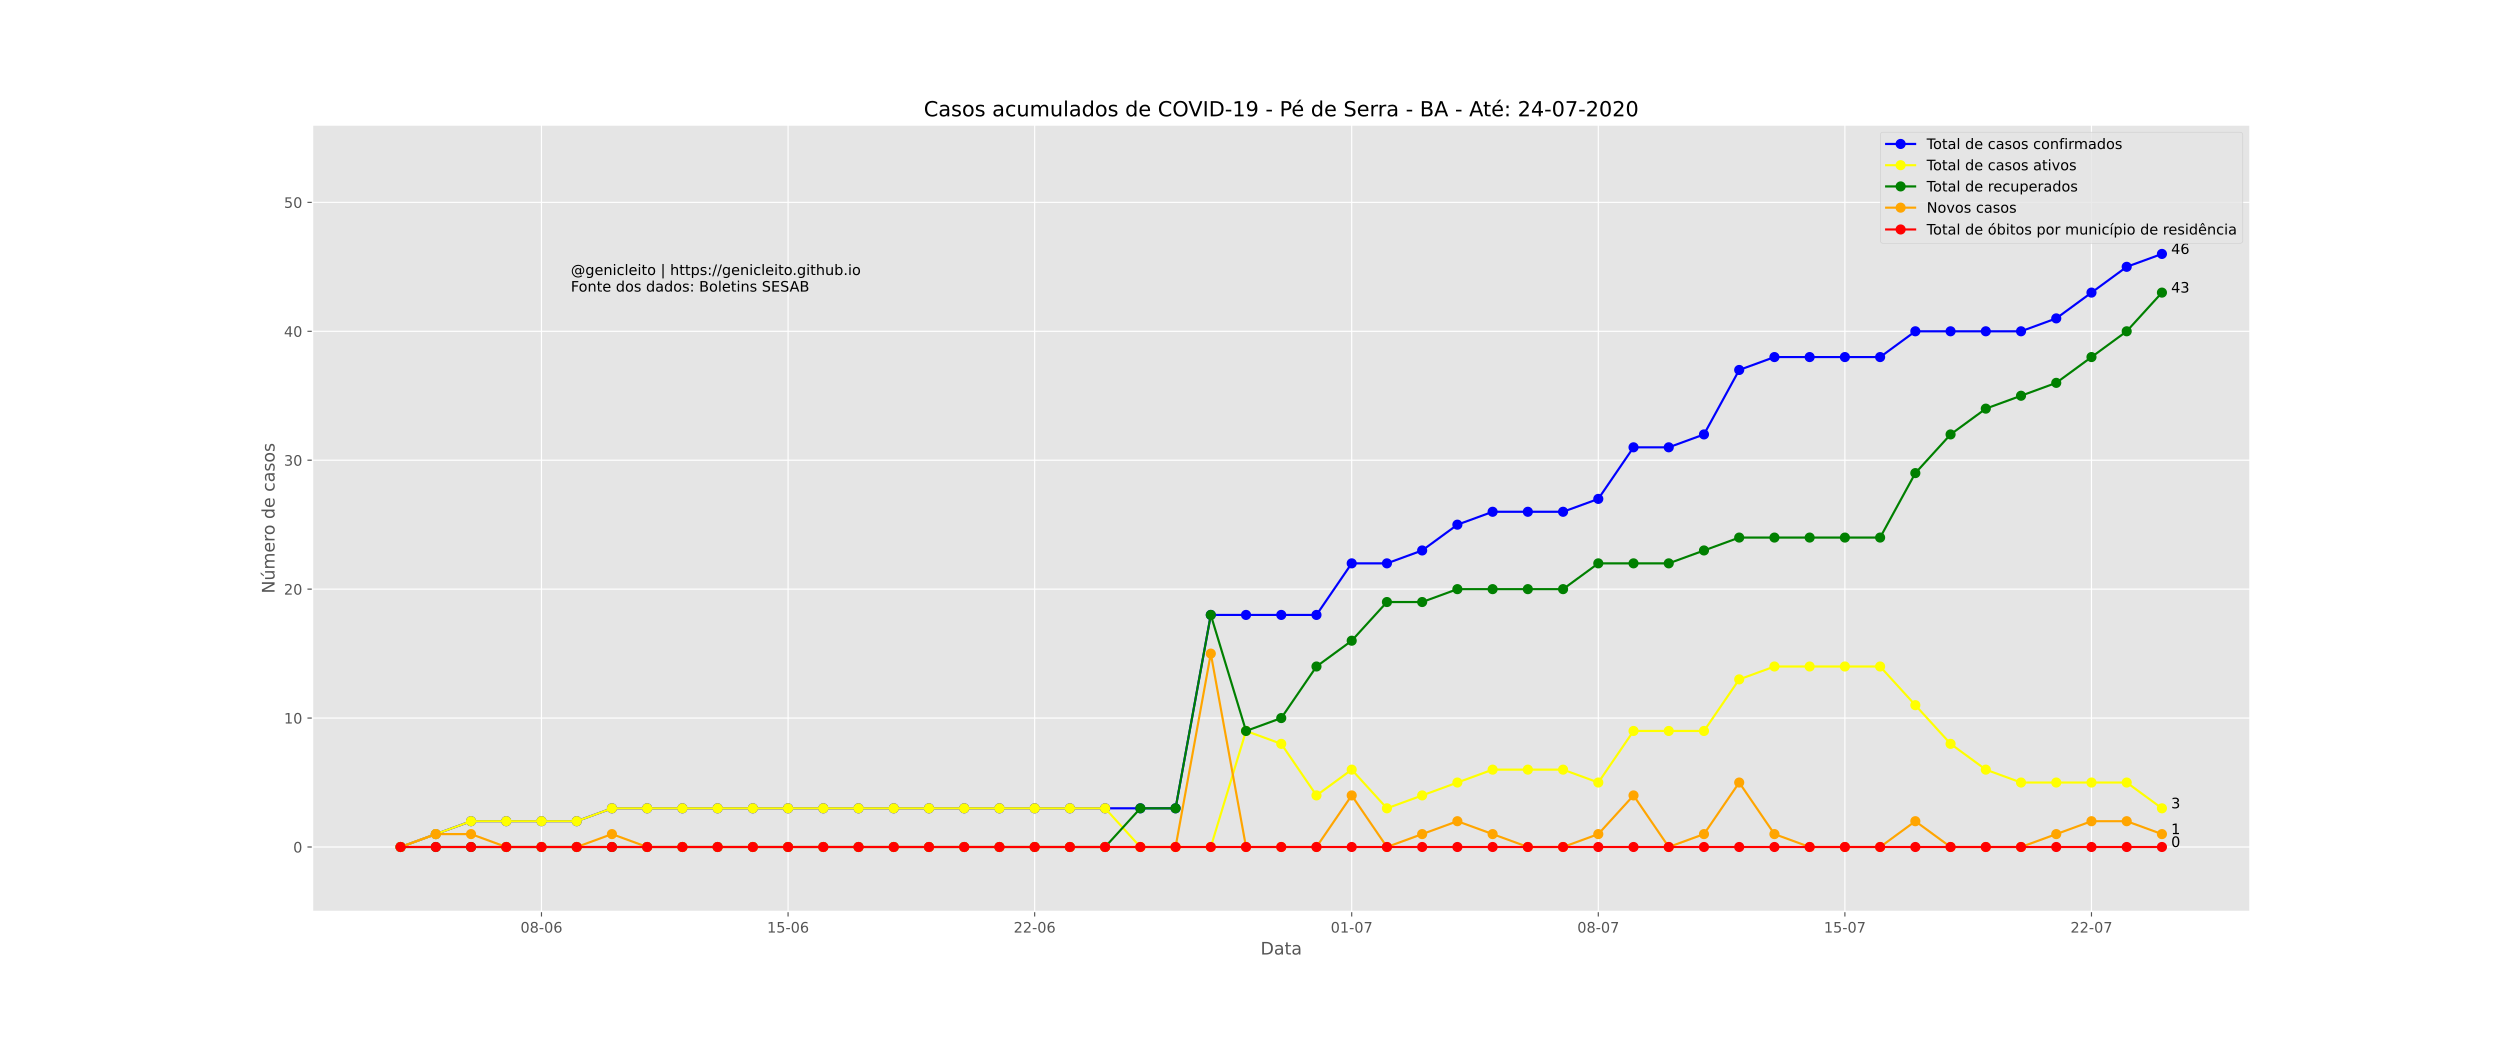 <?xml version="1.0" encoding="utf-8" standalone="no"?>
<!DOCTYPE svg PUBLIC "-//W3C//DTD SVG 1.1//EN"
  "http://www.w3.org/Graphics/SVG/1.1/DTD/svg11.dtd">
<!-- Created with matplotlib (https://matplotlib.org/) -->
<svg height="720pt" version="1.1" viewBox="0 0 1728 720" width="1728pt" xmlns="http://www.w3.org/2000/svg" xmlns:xlink="http://www.w3.org/1999/xlink">
 <defs>
  <style type="text/css">
*{stroke-linecap:butt;stroke-linejoin:round;}
  </style>
 </defs>
 <g id="figure_1">
  <g id="patch_1">
   <path d="M 0 720 
L 1728 720 
L 1728 0 
L 0 0 
z
" style="fill:#ffffff;"/>
  </g>
  <g id="axes_1">
   <g id="patch_2">
    <path d="M 216 630 
L 1555.2 630 
L 1555.2 86.4 
L 216 86.4 
z
" style="fill:#e5e5e5;"/>
   </g>
   <g id="matplotlib.axis_1">
    <g id="xtick_1">
     <g id="line2d_1">
      <path clip-path="url(#p335e6865af)" d="M 374.269 630 
L 374.269 86.4 
" style="fill:none;stroke:#ffffff;stroke-linecap:square;stroke-width:0.8;"/>
     </g>
     <g id="line2d_2">
      <defs>
       <path d="M 0 0 
L 0 3.5 
" id="m542fed4ed9" style="stroke:#555555;stroke-width:0.8;"/>
      </defs>
      <g>
       <use style="fill:#555555;stroke:#555555;stroke-width:0.8;" x="374.269" xlink:href="#m542fed4ed9" y="630"/>
      </g>
     </g>
     <g id="text_1">
      <!-- 08-06 -->
      <defs>
       <path d="M 31.781 66.406 
Q 24.172 66.406 20.328 58.906 
Q 16.5 51.422 16.5 36.375 
Q 16.5 21.391 20.328 13.891 
Q 24.172 6.391 31.781 6.391 
Q 39.453 6.391 43.281 13.891 
Q 47.125 21.391 47.125 36.375 
Q 47.125 51.422 43.281 58.906 
Q 39.453 66.406 31.781 66.406 
z
M 31.781 74.219 
Q 44.047 74.219 50.516 64.516 
Q 56.984 54.828 56.984 36.375 
Q 56.984 17.969 50.516 8.266 
Q 44.047 -1.422 31.781 -1.422 
Q 19.531 -1.422 13.062 8.266 
Q 6.594 17.969 6.594 36.375 
Q 6.594 54.828 13.062 64.516 
Q 19.531 74.219 31.781 74.219 
z
" id="DejaVuSans-48"/>
       <path d="M 31.781 34.625 
Q 24.75 34.625 20.719 30.859 
Q 16.703 27.094 16.703 20.516 
Q 16.703 13.922 20.719 10.156 
Q 24.75 6.391 31.781 6.391 
Q 38.812 6.391 42.859 10.172 
Q 46.922 13.969 46.922 20.516 
Q 46.922 27.094 42.891 30.859 
Q 38.875 34.625 31.781 34.625 
z
M 21.922 38.812 
Q 15.578 40.375 12.031 44.719 
Q 8.5 49.078 8.5 55.328 
Q 8.5 64.062 14.719 69.141 
Q 20.953 74.219 31.781 74.219 
Q 42.672 74.219 48.875 69.141 
Q 55.078 64.062 55.078 55.328 
Q 55.078 49.078 51.531 44.719 
Q 48 40.375 41.703 38.812 
Q 48.828 37.156 52.797 32.312 
Q 56.781 27.484 56.781 20.516 
Q 56.781 9.906 50.312 4.234 
Q 43.844 -1.422 31.781 -1.422 
Q 19.734 -1.422 13.25 4.234 
Q 6.781 9.906 6.781 20.516 
Q 6.781 27.484 10.781 32.312 
Q 14.797 37.156 21.922 38.812 
z
M 18.312 54.391 
Q 18.312 48.734 21.844 45.562 
Q 25.391 42.391 31.781 42.391 
Q 38.141 42.391 41.719 45.562 
Q 45.312 48.734 45.312 54.391 
Q 45.312 60.062 41.719 63.234 
Q 38.141 66.406 31.781 66.406 
Q 25.391 66.406 21.844 63.234 
Q 18.312 60.062 18.312 54.391 
z
" id="DejaVuSans-56"/>
       <path d="M 4.891 31.391 
L 31.203 31.391 
L 31.203 23.391 
L 4.891 23.391 
z
" id="DejaVuSans-45"/>
       <path d="M 33.016 40.375 
Q 26.375 40.375 22.484 35.828 
Q 18.609 31.297 18.609 23.391 
Q 18.609 15.531 22.484 10.953 
Q 26.375 6.391 33.016 6.391 
Q 39.656 6.391 43.531 10.953 
Q 47.406 15.531 47.406 23.391 
Q 47.406 31.297 43.531 35.828 
Q 39.656 40.375 33.016 40.375 
z
M 52.594 71.297 
L 52.594 62.312 
Q 48.875 64.062 45.094 64.984 
Q 41.312 65.922 37.594 65.922 
Q 27.828 65.922 22.672 59.328 
Q 17.531 52.734 16.797 39.406 
Q 19.672 43.656 24.016 45.922 
Q 28.375 48.188 33.594 48.188 
Q 44.578 48.188 50.953 41.516 
Q 57.328 34.859 57.328 23.391 
Q 57.328 12.156 50.688 5.359 
Q 44.047 -1.422 33.016 -1.422 
Q 20.359 -1.422 13.672 8.266 
Q 6.984 17.969 6.984 36.375 
Q 6.984 53.656 15.188 63.938 
Q 23.391 74.219 37.203 74.219 
Q 40.922 74.219 44.703 73.484 
Q 48.484 72.75 52.594 71.297 
z
" id="DejaVuSans-54"/>
      </defs>
      <g style="fill:#555555;" transform="translate(359.74 644.598)scale(0.1 -0.1)">
       <use xlink:href="#DejaVuSans-48"/>
       <use x="63.623" xlink:href="#DejaVuSans-56"/>
       <use x="127.246" xlink:href="#DejaVuSans-45"/>
       <use x="163.33" xlink:href="#DejaVuSans-48"/>
       <use x="226.953" xlink:href="#DejaVuSans-54"/>
      </g>
     </g>
    </g>
    <g id="xtick_2">
     <g id="line2d_3">
      <path clip-path="url(#p335e6865af)" d="M 544.713 630 
L 544.713 86.4 
" style="fill:none;stroke:#ffffff;stroke-linecap:square;stroke-width:0.8;"/>
     </g>
     <g id="line2d_4">
      <g>
       <use style="fill:#555555;stroke:#555555;stroke-width:0.8;" x="544.713" xlink:href="#m542fed4ed9" y="630"/>
      </g>
     </g>
     <g id="text_2">
      <!-- 15-06 -->
      <defs>
       <path d="M 12.406 8.297 
L 28.516 8.297 
L 28.516 63.922 
L 10.984 60.406 
L 10.984 69.391 
L 28.422 72.906 
L 38.281 72.906 
L 38.281 8.297 
L 54.391 8.297 
L 54.391 0 
L 12.406 0 
z
" id="DejaVuSans-49"/>
       <path d="M 10.797 72.906 
L 49.516 72.906 
L 49.516 64.594 
L 19.828 64.594 
L 19.828 46.734 
Q 21.969 47.469 24.109 47.828 
Q 26.266 48.188 28.422 48.188 
Q 40.625 48.188 47.75 41.5 
Q 54.891 34.812 54.891 23.391 
Q 54.891 11.625 47.562 5.094 
Q 40.234 -1.422 26.906 -1.422 
Q 22.312 -1.422 17.547 -0.641 
Q 12.797 0.141 7.719 1.703 
L 7.719 11.625 
Q 12.109 9.234 16.797 8.062 
Q 21.484 6.891 26.703 6.891 
Q 35.156 6.891 40.078 11.328 
Q 45.016 15.766 45.016 23.391 
Q 45.016 31 40.078 35.438 
Q 35.156 39.891 26.703 39.891 
Q 22.75 39.891 18.812 39.016 
Q 14.891 38.141 10.797 36.281 
z
" id="DejaVuSans-53"/>
      </defs>
      <g style="fill:#555555;" transform="translate(530.184 644.598)scale(0.1 -0.1)">
       <use xlink:href="#DejaVuSans-49"/>
       <use x="63.623" xlink:href="#DejaVuSans-53"/>
       <use x="127.246" xlink:href="#DejaVuSans-45"/>
       <use x="163.33" xlink:href="#DejaVuSans-48"/>
       <use x="226.953" xlink:href="#DejaVuSans-54"/>
      </g>
     </g>
    </g>
    <g id="xtick_3">
     <g id="line2d_5">
      <path clip-path="url(#p335e6865af)" d="M 715.156 630 
L 715.156 86.4 
" style="fill:none;stroke:#ffffff;stroke-linecap:square;stroke-width:0.8;"/>
     </g>
     <g id="line2d_6">
      <g>
       <use style="fill:#555555;stroke:#555555;stroke-width:0.8;" x="715.156" xlink:href="#m542fed4ed9" y="630"/>
      </g>
     </g>
     <g id="text_3">
      <!-- 22-06 -->
      <defs>
       <path d="M 19.188 8.297 
L 53.609 8.297 
L 53.609 0 
L 7.328 0 
L 7.328 8.297 
Q 12.938 14.109 22.625 23.891 
Q 32.328 33.688 34.812 36.531 
Q 39.547 41.844 41.422 45.531 
Q 43.312 49.219 43.312 52.781 
Q 43.312 58.594 39.234 62.25 
Q 35.156 65.922 28.609 65.922 
Q 23.969 65.922 18.812 64.312 
Q 13.672 62.703 7.812 59.422 
L 7.812 69.391 
Q 13.766 71.781 18.938 73 
Q 24.125 74.219 28.422 74.219 
Q 39.75 74.219 46.484 68.547 
Q 53.219 62.891 53.219 53.422 
Q 53.219 48.922 51.531 44.891 
Q 49.859 40.875 45.406 35.406 
Q 44.188 33.984 37.641 27.219 
Q 31.109 20.453 19.188 8.297 
z
" id="DejaVuSans-50"/>
      </defs>
      <g style="fill:#555555;" transform="translate(700.627 644.598)scale(0.1 -0.1)">
       <use xlink:href="#DejaVuSans-50"/>
       <use x="63.623" xlink:href="#DejaVuSans-50"/>
       <use x="127.246" xlink:href="#DejaVuSans-45"/>
       <use x="163.33" xlink:href="#DejaVuSans-48"/>
       <use x="226.953" xlink:href="#DejaVuSans-54"/>
      </g>
     </g>
    </g>
    <g id="xtick_4">
     <g id="line2d_7">
      <path clip-path="url(#p335e6865af)" d="M 934.298 630 
L 934.298 86.4 
" style="fill:none;stroke:#ffffff;stroke-linecap:square;stroke-width:0.8;"/>
     </g>
     <g id="line2d_8">
      <g>
       <use style="fill:#555555;stroke:#555555;stroke-width:0.8;" x="934.298" xlink:href="#m542fed4ed9" y="630"/>
      </g>
     </g>
     <g id="text_4">
      <!-- 01-07 -->
      <defs>
       <path d="M 8.203 72.906 
L 55.078 72.906 
L 55.078 68.703 
L 28.609 0 
L 18.312 0 
L 43.219 64.594 
L 8.203 64.594 
z
" id="DejaVuSans-55"/>
      </defs>
      <g style="fill:#555555;" transform="translate(919.769 644.598)scale(0.1 -0.1)">
       <use xlink:href="#DejaVuSans-48"/>
       <use x="63.623" xlink:href="#DejaVuSans-49"/>
       <use x="127.246" xlink:href="#DejaVuSans-45"/>
       <use x="163.33" xlink:href="#DejaVuSans-48"/>
       <use x="226.953" xlink:href="#DejaVuSans-55"/>
      </g>
     </g>
    </g>
    <g id="xtick_5">
     <g id="line2d_9">
      <path clip-path="url(#p335e6865af)" d="M 1104.742 630 
L 1104.742 86.4 
" style="fill:none;stroke:#ffffff;stroke-linecap:square;stroke-width:0.8;"/>
     </g>
     <g id="line2d_10">
      <g>
       <use style="fill:#555555;stroke:#555555;stroke-width:0.8;" x="1104.742" xlink:href="#m542fed4ed9" y="630"/>
      </g>
     </g>
     <g id="text_5">
      <!-- 08-07 -->
      <g style="fill:#555555;" transform="translate(1090.213 644.598)scale(0.1 -0.1)">
       <use xlink:href="#DejaVuSans-48"/>
       <use x="63.623" xlink:href="#DejaVuSans-56"/>
       <use x="127.246" xlink:href="#DejaVuSans-45"/>
       <use x="163.33" xlink:href="#DejaVuSans-48"/>
       <use x="226.953" xlink:href="#DejaVuSans-55"/>
      </g>
     </g>
    </g>
    <g id="xtick_6">
     <g id="line2d_11">
      <path clip-path="url(#p335e6865af)" d="M 1275.185 630 
L 1275.185 86.4 
" style="fill:none;stroke:#ffffff;stroke-linecap:square;stroke-width:0.8;"/>
     </g>
     <g id="line2d_12">
      <g>
       <use style="fill:#555555;stroke:#555555;stroke-width:0.8;" x="1275.185" xlink:href="#m542fed4ed9" y="630"/>
      </g>
     </g>
     <g id="text_6">
      <!-- 15-07 -->
      <g style="fill:#555555;" transform="translate(1260.657 644.598)scale(0.1 -0.1)">
       <use xlink:href="#DejaVuSans-49"/>
       <use x="63.623" xlink:href="#DejaVuSans-53"/>
       <use x="127.246" xlink:href="#DejaVuSans-45"/>
       <use x="163.33" xlink:href="#DejaVuSans-48"/>
       <use x="226.953" xlink:href="#DejaVuSans-55"/>
      </g>
     </g>
    </g>
    <g id="xtick_7">
     <g id="line2d_13">
      <path clip-path="url(#p335e6865af)" d="M 1445.629 630 
L 1445.629 86.4 
" style="fill:none;stroke:#ffffff;stroke-linecap:square;stroke-width:0.8;"/>
     </g>
     <g id="line2d_14">
      <g>
       <use style="fill:#555555;stroke:#555555;stroke-width:0.8;" x="1445.629" xlink:href="#m542fed4ed9" y="630"/>
      </g>
     </g>
     <g id="text_7">
      <!-- 22-07 -->
      <g style="fill:#555555;" transform="translate(1431.1 644.598)scale(0.1 -0.1)">
       <use xlink:href="#DejaVuSans-50"/>
       <use x="63.623" xlink:href="#DejaVuSans-50"/>
       <use x="127.246" xlink:href="#DejaVuSans-45"/>
       <use x="163.33" xlink:href="#DejaVuSans-48"/>
       <use x="226.953" xlink:href="#DejaVuSans-55"/>
      </g>
     </g>
    </g>
    <g id="text_8">
     <!-- Data -->
     <defs>
      <path d="M 19.672 64.797 
L 19.672 8.109 
L 31.594 8.109 
Q 46.688 8.109 53.688 14.938 
Q 60.688 21.781 60.688 36.531 
Q 60.688 51.172 53.688 57.984 
Q 46.688 64.797 31.594 64.797 
z
M 9.812 72.906 
L 30.078 72.906 
Q 51.266 72.906 61.172 64.094 
Q 71.094 55.281 71.094 36.531 
Q 71.094 17.672 61.125 8.828 
Q 51.172 0 30.078 0 
L 9.812 0 
z
" id="DejaVuSans-68"/>
      <path d="M 34.281 27.484 
Q 23.391 27.484 19.188 25 
Q 14.984 22.516 14.984 16.5 
Q 14.984 11.719 18.141 8.906 
Q 21.297 6.109 26.703 6.109 
Q 34.188 6.109 38.703 11.406 
Q 43.219 16.703 43.219 25.484 
L 43.219 27.484 
z
M 52.203 31.203 
L 52.203 0 
L 43.219 0 
L 43.219 8.297 
Q 40.141 3.328 35.547 0.953 
Q 30.953 -1.422 24.312 -1.422 
Q 15.922 -1.422 10.953 3.297 
Q 6 8.016 6 15.922 
Q 6 25.141 12.172 29.828 
Q 18.359 34.516 30.609 34.516 
L 43.219 34.516 
L 43.219 35.406 
Q 43.219 41.609 39.141 45 
Q 35.062 48.391 27.688 48.391 
Q 23 48.391 18.547 47.266 
Q 14.109 46.141 10.016 43.891 
L 10.016 52.203 
Q 14.938 54.109 19.578 55.047 
Q 24.219 56 28.609 56 
Q 40.484 56 46.344 49.844 
Q 52.203 43.703 52.203 31.203 
z
" id="DejaVuSans-97"/>
      <path d="M 18.312 70.219 
L 18.312 54.688 
L 36.812 54.688 
L 36.812 47.703 
L 18.312 47.703 
L 18.312 18.016 
Q 18.312 11.328 20.141 9.422 
Q 21.969 7.516 27.594 7.516 
L 36.812 7.516 
L 36.812 0 
L 27.594 0 
Q 17.188 0 13.234 3.875 
Q 9.281 7.766 9.281 18.016 
L 9.281 47.703 
L 2.688 47.703 
L 2.688 54.688 
L 9.281 54.688 
L 9.281 70.219 
z
" id="DejaVuSans-116"/>
     </defs>
     <g style="fill:#555555;" transform="translate(871.274 659.796)scale(0.12 -0.12)">
      <use xlink:href="#DejaVuSans-68"/>
      <use x="77.002" xlink:href="#DejaVuSans-97"/>
      <use x="138.281" xlink:href="#DejaVuSans-116"/>
      <use x="177.49" xlink:href="#DejaVuSans-97"/>
     </g>
    </g>
   </g>
   <g id="matplotlib.axis_2">
    <g id="ytick_1">
     <g id="line2d_15">
      <path clip-path="url(#p335e6865af)" d="M 216 585.443 
L 1555.2 585.443 
" style="fill:none;stroke:#ffffff;stroke-linecap:square;stroke-width:0.8;"/>
     </g>
     <g id="line2d_16">
      <defs>
       <path d="M 0 0 
L -3.5 0 
" id="ma9246fa178" style="stroke:#555555;stroke-width:0.8;"/>
      </defs>
      <g>
       <use style="fill:#555555;stroke:#555555;stroke-width:0.8;" x="216" xlink:href="#ma9246fa178" y="585.443"/>
      </g>
     </g>
     <g id="text_9">
      <!-- 0 -->
      <g style="fill:#555555;" transform="translate(202.637 589.242)scale(0.1 -0.1)">
       <use xlink:href="#DejaVuSans-48"/>
      </g>
     </g>
    </g>
    <g id="ytick_2">
     <g id="line2d_17">
      <path clip-path="url(#p335e6865af)" d="M 216 496.328 
L 1555.2 496.328 
" style="fill:none;stroke:#ffffff;stroke-linecap:square;stroke-width:0.8;"/>
     </g>
     <g id="line2d_18">
      <g>
       <use style="fill:#555555;stroke:#555555;stroke-width:0.8;" x="216" xlink:href="#ma9246fa178" y="496.328"/>
      </g>
     </g>
     <g id="text_10">
      <!-- 10 -->
      <g style="fill:#555555;" transform="translate(196.275 500.127)scale(0.1 -0.1)">
       <use xlink:href="#DejaVuSans-49"/>
       <use x="63.623" xlink:href="#DejaVuSans-48"/>
      </g>
     </g>
    </g>
    <g id="ytick_3">
     <g id="line2d_19">
      <path clip-path="url(#p335e6865af)" d="M 216 407.213 
L 1555.2 407.213 
" style="fill:none;stroke:#ffffff;stroke-linecap:square;stroke-width:0.8;"/>
     </g>
     <g id="line2d_20">
      <g>
       <use style="fill:#555555;stroke:#555555;stroke-width:0.8;" x="216" xlink:href="#ma9246fa178" y="407.213"/>
      </g>
     </g>
     <g id="text_11">
      <!-- 20 -->
      <g style="fill:#555555;" transform="translate(196.275 411.012)scale(0.1 -0.1)">
       <use xlink:href="#DejaVuSans-50"/>
       <use x="63.623" xlink:href="#DejaVuSans-48"/>
      </g>
     </g>
    </g>
    <g id="ytick_4">
     <g id="line2d_21">
      <path clip-path="url(#p335e6865af)" d="M 216 318.098 
L 1555.2 318.098 
" style="fill:none;stroke:#ffffff;stroke-linecap:square;stroke-width:0.8;"/>
     </g>
     <g id="line2d_22">
      <g>
       <use style="fill:#555555;stroke:#555555;stroke-width:0.8;" x="216" xlink:href="#ma9246fa178" y="318.098"/>
      </g>
     </g>
     <g id="text_12">
      <!-- 30 -->
      <defs>
       <path d="M 40.578 39.312 
Q 47.656 37.797 51.625 33 
Q 55.609 28.219 55.609 21.188 
Q 55.609 10.406 48.188 4.484 
Q 40.766 -1.422 27.094 -1.422 
Q 22.516 -1.422 17.656 -0.516 
Q 12.797 0.391 7.625 2.203 
L 7.625 11.719 
Q 11.719 9.328 16.594 8.109 
Q 21.484 6.891 26.812 6.891 
Q 36.078 6.891 40.938 10.547 
Q 45.797 14.203 45.797 21.188 
Q 45.797 27.641 41.281 31.266 
Q 36.766 34.906 28.719 34.906 
L 20.219 34.906 
L 20.219 43.016 
L 29.109 43.016 
Q 36.375 43.016 40.234 45.922 
Q 44.094 48.828 44.094 54.297 
Q 44.094 59.906 40.109 62.906 
Q 36.141 65.922 28.719 65.922 
Q 24.656 65.922 20.016 65.031 
Q 15.375 64.156 9.812 62.312 
L 9.812 71.094 
Q 15.438 72.656 20.344 73.438 
Q 25.25 74.219 29.594 74.219 
Q 40.828 74.219 47.359 69.109 
Q 53.906 64.016 53.906 55.328 
Q 53.906 49.266 50.438 45.094 
Q 46.969 40.922 40.578 39.312 
z
" id="DejaVuSans-51"/>
      </defs>
      <g style="fill:#555555;" transform="translate(196.275 321.898)scale(0.1 -0.1)">
       <use xlink:href="#DejaVuSans-51"/>
       <use x="63.623" xlink:href="#DejaVuSans-48"/>
      </g>
     </g>
    </g>
    <g id="ytick_5">
     <g id="line2d_23">
      <path clip-path="url(#p335e6865af)" d="M 216 228.984 
L 1555.2 228.984 
" style="fill:none;stroke:#ffffff;stroke-linecap:square;stroke-width:0.8;"/>
     </g>
     <g id="line2d_24">
      <g>
       <use style="fill:#555555;stroke:#555555;stroke-width:0.8;" x="216" xlink:href="#ma9246fa178" y="228.984"/>
      </g>
     </g>
     <g id="text_13">
      <!-- 40 -->
      <defs>
       <path d="M 37.797 64.312 
L 12.891 25.391 
L 37.797 25.391 
z
M 35.203 72.906 
L 47.609 72.906 
L 47.609 25.391 
L 58.016 25.391 
L 58.016 17.188 
L 47.609 17.188 
L 47.609 0 
L 37.797 0 
L 37.797 17.188 
L 4.891 17.188 
L 4.891 26.703 
z
" id="DejaVuSans-52"/>
      </defs>
      <g style="fill:#555555;" transform="translate(196.275 232.783)scale(0.1 -0.1)">
       <use xlink:href="#DejaVuSans-52"/>
       <use x="63.623" xlink:href="#DejaVuSans-48"/>
      </g>
     </g>
    </g>
    <g id="ytick_6">
     <g id="line2d_25">
      <path clip-path="url(#p335e6865af)" d="M 216 139.869 
L 1555.2 139.869 
" style="fill:none;stroke:#ffffff;stroke-linecap:square;stroke-width:0.8;"/>
     </g>
     <g id="line2d_26">
      <g>
       <use style="fill:#555555;stroke:#555555;stroke-width:0.8;" x="216" xlink:href="#ma9246fa178" y="139.869"/>
      </g>
     </g>
     <g id="text_14">
      <!-- 50 -->
      <g style="fill:#555555;" transform="translate(196.275 143.668)scale(0.1 -0.1)">
       <use xlink:href="#DejaVuSans-53"/>
       <use x="63.623" xlink:href="#DejaVuSans-48"/>
      </g>
     </g>
    </g>
    <g id="text_15">
     <!-- Número de casos -->
     <defs>
      <path d="M 9.812 72.906 
L 23.094 72.906 
L 55.422 11.922 
L 55.422 72.906 
L 64.984 72.906 
L 64.984 0 
L 51.703 0 
L 19.391 60.984 
L 19.391 0 
L 9.812 0 
z
" id="DejaVuSans-78"/>
      <path d="M 8.5 21.578 
L 8.5 54.688 
L 17.484 54.688 
L 17.484 21.922 
Q 17.484 14.156 20.5 10.266 
Q 23.531 6.391 29.594 6.391 
Q 36.859 6.391 41.078 11.031 
Q 45.312 15.672 45.312 23.688 
L 45.312 54.688 
L 54.297 54.688 
L 54.297 0 
L 45.312 0 
L 45.312 8.406 
Q 42.047 3.422 37.719 1 
Q 33.406 -1.422 27.688 -1.422 
Q 18.266 -1.422 13.375 4.438 
Q 8.5 10.297 8.5 21.578 
z
M 31.109 56 
z
M 37.781 79.984 
L 47.5 79.984 
L 31.594 61.625 
L 24.109 61.625 
z
" id="DejaVuSans-250"/>
      <path d="M 52 44.188 
Q 55.375 50.25 60.062 53.125 
Q 64.75 56 71.094 56 
Q 79.641 56 84.281 50.016 
Q 88.922 44.047 88.922 33.016 
L 88.922 0 
L 79.891 0 
L 79.891 32.719 
Q 79.891 40.578 77.094 44.375 
Q 74.312 48.188 68.609 48.188 
Q 61.625 48.188 57.562 43.547 
Q 53.516 38.922 53.516 30.906 
L 53.516 0 
L 44.484 0 
L 44.484 32.719 
Q 44.484 40.625 41.703 44.406 
Q 38.922 48.188 33.109 48.188 
Q 26.219 48.188 22.156 43.531 
Q 18.109 38.875 18.109 30.906 
L 18.109 0 
L 9.078 0 
L 9.078 54.688 
L 18.109 54.688 
L 18.109 46.188 
Q 21.188 51.219 25.484 53.609 
Q 29.781 56 35.688 56 
Q 41.656 56 45.828 52.969 
Q 50 49.953 52 44.188 
z
" id="DejaVuSans-109"/>
      <path d="M 56.203 29.594 
L 56.203 25.203 
L 14.891 25.203 
Q 15.484 15.922 20.484 11.062 
Q 25.484 6.203 34.422 6.203 
Q 39.594 6.203 44.453 7.469 
Q 49.312 8.734 54.109 11.281 
L 54.109 2.781 
Q 49.266 0.734 44.188 -0.344 
Q 39.109 -1.422 33.891 -1.422 
Q 20.797 -1.422 13.156 6.188 
Q 5.516 13.812 5.516 26.812 
Q 5.516 40.234 12.766 48.109 
Q 20.016 56 32.328 56 
Q 43.359 56 49.781 48.891 
Q 56.203 41.797 56.203 29.594 
z
M 47.219 32.234 
Q 47.125 39.594 43.094 43.984 
Q 39.062 48.391 32.422 48.391 
Q 24.906 48.391 20.391 44.141 
Q 15.875 39.891 15.188 32.172 
z
" id="DejaVuSans-101"/>
      <path d="M 41.109 46.297 
Q 39.594 47.172 37.812 47.578 
Q 36.031 48 33.891 48 
Q 26.266 48 22.188 43.047 
Q 18.109 38.094 18.109 28.812 
L 18.109 0 
L 9.078 0 
L 9.078 54.688 
L 18.109 54.688 
L 18.109 46.188 
Q 20.953 51.172 25.484 53.578 
Q 30.031 56 36.531 56 
Q 37.453 56 38.578 55.875 
Q 39.703 55.766 41.062 55.516 
z
" id="DejaVuSans-114"/>
      <path d="M 30.609 48.391 
Q 23.391 48.391 19.188 42.75 
Q 14.984 37.109 14.984 27.297 
Q 14.984 17.484 19.156 11.844 
Q 23.344 6.203 30.609 6.203 
Q 37.797 6.203 41.984 11.859 
Q 46.188 17.531 46.188 27.297 
Q 46.188 37.016 41.984 42.703 
Q 37.797 48.391 30.609 48.391 
z
M 30.609 56 
Q 42.328 56 49.016 48.375 
Q 55.719 40.766 55.719 27.297 
Q 55.719 13.875 49.016 6.219 
Q 42.328 -1.422 30.609 -1.422 
Q 18.844 -1.422 12.172 6.219 
Q 5.516 13.875 5.516 27.297 
Q 5.516 40.766 12.172 48.375 
Q 18.844 56 30.609 56 
z
" id="DejaVuSans-111"/>
      <path id="DejaVuSans-32"/>
      <path d="M 45.406 46.391 
L 45.406 75.984 
L 54.391 75.984 
L 54.391 0 
L 45.406 0 
L 45.406 8.203 
Q 42.578 3.328 38.25 0.953 
Q 33.938 -1.422 27.875 -1.422 
Q 17.969 -1.422 11.734 6.484 
Q 5.516 14.406 5.516 27.297 
Q 5.516 40.188 11.734 48.094 
Q 17.969 56 27.875 56 
Q 33.938 56 38.25 53.625 
Q 42.578 51.266 45.406 46.391 
z
M 14.797 27.297 
Q 14.797 17.391 18.875 11.75 
Q 22.953 6.109 30.078 6.109 
Q 37.203 6.109 41.297 11.75 
Q 45.406 17.391 45.406 27.297 
Q 45.406 37.203 41.297 42.844 
Q 37.203 48.484 30.078 48.484 
Q 22.953 48.484 18.875 42.844 
Q 14.797 37.203 14.797 27.297 
z
" id="DejaVuSans-100"/>
      <path d="M 48.781 52.594 
L 48.781 44.188 
Q 44.969 46.297 41.141 47.344 
Q 37.312 48.391 33.406 48.391 
Q 24.656 48.391 19.812 42.844 
Q 14.984 37.312 14.984 27.297 
Q 14.984 17.281 19.812 11.734 
Q 24.656 6.203 33.406 6.203 
Q 37.312 6.203 41.141 7.25 
Q 44.969 8.297 48.781 10.406 
L 48.781 2.094 
Q 45.016 0.344 40.984 -0.531 
Q 36.969 -1.422 32.422 -1.422 
Q 20.062 -1.422 12.781 6.344 
Q 5.516 14.109 5.516 27.297 
Q 5.516 40.672 12.859 48.328 
Q 20.219 56 33.016 56 
Q 37.156 56 41.109 55.141 
Q 45.062 54.297 48.781 52.594 
z
" id="DejaVuSans-99"/>
      <path d="M 44.281 53.078 
L 44.281 44.578 
Q 40.484 46.531 36.375 47.5 
Q 32.281 48.484 27.875 48.484 
Q 21.188 48.484 17.844 46.438 
Q 14.5 44.391 14.5 40.281 
Q 14.5 37.156 16.891 35.375 
Q 19.281 33.594 26.516 31.984 
L 29.594 31.297 
Q 39.156 29.25 43.188 25.516 
Q 47.219 21.781 47.219 15.094 
Q 47.219 7.469 41.188 3.016 
Q 35.156 -1.422 24.609 -1.422 
Q 20.219 -1.422 15.453 -0.562 
Q 10.688 0.297 5.422 2 
L 5.422 11.281 
Q 10.406 8.688 15.234 7.391 
Q 20.062 6.109 24.812 6.109 
Q 31.156 6.109 34.562 8.281 
Q 37.984 10.453 37.984 14.406 
Q 37.984 18.062 35.516 20.016 
Q 33.062 21.969 24.703 23.781 
L 21.578 24.516 
Q 13.234 26.266 9.516 29.906 
Q 5.812 33.547 5.812 39.891 
Q 5.812 47.609 11.281 51.797 
Q 16.75 56 26.812 56 
Q 31.781 56 36.172 55.266 
Q 40.578 54.547 44.281 53.078 
z
" id="DejaVuSans-115"/>
     </defs>
     <g style="fill:#555555;" transform="translate(189.779 410.243)rotate(-90)scale(0.12 -0.12)">
      <use xlink:href="#DejaVuSans-78"/>
      <use x="74.805" xlink:href="#DejaVuSans-250"/>
      <use x="138.184" xlink:href="#DejaVuSans-109"/>
      <use x="235.596" xlink:href="#DejaVuSans-101"/>
      <use x="297.119" xlink:href="#DejaVuSans-114"/>
      <use x="335.982" xlink:href="#DejaVuSans-111"/>
      <use x="397.164" xlink:href="#DejaVuSans-32"/>
      <use x="428.951" xlink:href="#DejaVuSans-100"/>
      <use x="492.428" xlink:href="#DejaVuSans-101"/>
      <use x="553.951" xlink:href="#DejaVuSans-32"/>
      <use x="585.738" xlink:href="#DejaVuSans-99"/>
      <use x="640.719" xlink:href="#DejaVuSans-97"/>
      <use x="701.998" xlink:href="#DejaVuSans-115"/>
      <use x="754.098" xlink:href="#DejaVuSans-111"/>
      <use x="815.279" xlink:href="#DejaVuSans-115"/>
     </g>
    </g>
   </g>
   <g id="line2d_27">
    <path clip-path="url(#p335e6865af)" d="M 276.873 585.443 
L 301.222 576.531 
L 325.571 567.62 
L 349.92 567.62 
L 374.269 567.62 
L 398.618 567.62 
L 422.967 558.708 
L 447.316 558.708 
L 471.665 558.708 
L 496.015 558.708 
L 520.364 558.708 
L 544.713 558.708 
L 569.062 558.708 
L 593.411 558.708 
L 617.76 558.708 
L 642.109 558.708 
L 666.458 558.708 
L 690.807 558.708 
L 715.156 558.708 
L 739.505 558.708 
L 763.855 558.708 
L 788.204 558.708 
L 812.553 558.708 
L 836.902 425.036 
L 861.251 425.036 
L 885.6 425.036 
L 909.949 425.036 
L 934.298 389.39 
L 958.647 389.39 
L 982.996 380.479 
L 1007.345 362.656 
L 1031.695 353.744 
L 1056.044 353.744 
L 1080.393 353.744 
L 1104.742 344.833 
L 1129.091 309.187 
L 1153.44 309.187 
L 1177.789 300.275 
L 1202.138 255.718 
L 1226.487 246.807 
L 1250.836 246.807 
L 1275.185 246.807 
L 1299.535 246.807 
L 1323.884 228.984 
L 1348.233 228.984 
L 1372.582 228.984 
L 1396.931 228.984 
L 1421.28 220.072 
L 1445.629 202.249 
L 1469.978 184.426 
L 1494.327 175.515 
" style="fill:none;stroke:#0000ff;stroke-linecap:square;stroke-width:1.5;"/>
    <defs>
     <path d="M 0 3 
C 0.796 3 1.559 2.684 2.121 2.121 
C 2.684 1.559 3 0.796 3 0 
C 3 -0.796 2.684 -1.559 2.121 -2.121 
C 1.559 -2.684 0.796 -3 0 -3 
C -0.796 -3 -1.559 -2.684 -2.121 -2.121 
C -2.684 -1.559 -3 -0.796 -3 0 
C -3 0.796 -2.684 1.559 -2.121 2.121 
C -1.559 2.684 -0.796 3 0 3 
z
" id="m245290d7e2" style="stroke:#0000ff;"/>
    </defs>
    <g clip-path="url(#p335e6865af)">
     <use style="fill:#0000ff;stroke:#0000ff;" x="276.873" xlink:href="#m245290d7e2" y="585.443"/>
     <use style="fill:#0000ff;stroke:#0000ff;" x="301.222" xlink:href="#m245290d7e2" y="576.531"/>
     <use style="fill:#0000ff;stroke:#0000ff;" x="325.571" xlink:href="#m245290d7e2" y="567.62"/>
     <use style="fill:#0000ff;stroke:#0000ff;" x="349.92" xlink:href="#m245290d7e2" y="567.62"/>
     <use style="fill:#0000ff;stroke:#0000ff;" x="374.269" xlink:href="#m245290d7e2" y="567.62"/>
     <use style="fill:#0000ff;stroke:#0000ff;" x="398.618" xlink:href="#m245290d7e2" y="567.62"/>
     <use style="fill:#0000ff;stroke:#0000ff;" x="422.967" xlink:href="#m245290d7e2" y="558.708"/>
     <use style="fill:#0000ff;stroke:#0000ff;" x="447.316" xlink:href="#m245290d7e2" y="558.708"/>
     <use style="fill:#0000ff;stroke:#0000ff;" x="471.665" xlink:href="#m245290d7e2" y="558.708"/>
     <use style="fill:#0000ff;stroke:#0000ff;" x="496.015" xlink:href="#m245290d7e2" y="558.708"/>
     <use style="fill:#0000ff;stroke:#0000ff;" x="520.364" xlink:href="#m245290d7e2" y="558.708"/>
     <use style="fill:#0000ff;stroke:#0000ff;" x="544.713" xlink:href="#m245290d7e2" y="558.708"/>
     <use style="fill:#0000ff;stroke:#0000ff;" x="569.062" xlink:href="#m245290d7e2" y="558.708"/>
     <use style="fill:#0000ff;stroke:#0000ff;" x="593.411" xlink:href="#m245290d7e2" y="558.708"/>
     <use style="fill:#0000ff;stroke:#0000ff;" x="617.76" xlink:href="#m245290d7e2" y="558.708"/>
     <use style="fill:#0000ff;stroke:#0000ff;" x="642.109" xlink:href="#m245290d7e2" y="558.708"/>
     <use style="fill:#0000ff;stroke:#0000ff;" x="666.458" xlink:href="#m245290d7e2" y="558.708"/>
     <use style="fill:#0000ff;stroke:#0000ff;" x="690.807" xlink:href="#m245290d7e2" y="558.708"/>
     <use style="fill:#0000ff;stroke:#0000ff;" x="715.156" xlink:href="#m245290d7e2" y="558.708"/>
     <use style="fill:#0000ff;stroke:#0000ff;" x="739.505" xlink:href="#m245290d7e2" y="558.708"/>
     <use style="fill:#0000ff;stroke:#0000ff;" x="763.855" xlink:href="#m245290d7e2" y="558.708"/>
     <use style="fill:#0000ff;stroke:#0000ff;" x="788.204" xlink:href="#m245290d7e2" y="558.708"/>
     <use style="fill:#0000ff;stroke:#0000ff;" x="812.553" xlink:href="#m245290d7e2" y="558.708"/>
     <use style="fill:#0000ff;stroke:#0000ff;" x="836.902" xlink:href="#m245290d7e2" y="425.036"/>
     <use style="fill:#0000ff;stroke:#0000ff;" x="861.251" xlink:href="#m245290d7e2" y="425.036"/>
     <use style="fill:#0000ff;stroke:#0000ff;" x="885.6" xlink:href="#m245290d7e2" y="425.036"/>
     <use style="fill:#0000ff;stroke:#0000ff;" x="909.949" xlink:href="#m245290d7e2" y="425.036"/>
     <use style="fill:#0000ff;stroke:#0000ff;" x="934.298" xlink:href="#m245290d7e2" y="389.39"/>
     <use style="fill:#0000ff;stroke:#0000ff;" x="958.647" xlink:href="#m245290d7e2" y="389.39"/>
     <use style="fill:#0000ff;stroke:#0000ff;" x="982.996" xlink:href="#m245290d7e2" y="380.479"/>
     <use style="fill:#0000ff;stroke:#0000ff;" x="1007.345" xlink:href="#m245290d7e2" y="362.656"/>
     <use style="fill:#0000ff;stroke:#0000ff;" x="1031.695" xlink:href="#m245290d7e2" y="353.744"/>
     <use style="fill:#0000ff;stroke:#0000ff;" x="1056.044" xlink:href="#m245290d7e2" y="353.744"/>
     <use style="fill:#0000ff;stroke:#0000ff;" x="1080.393" xlink:href="#m245290d7e2" y="353.744"/>
     <use style="fill:#0000ff;stroke:#0000ff;" x="1104.742" xlink:href="#m245290d7e2" y="344.833"/>
     <use style="fill:#0000ff;stroke:#0000ff;" x="1129.091" xlink:href="#m245290d7e2" y="309.187"/>
     <use style="fill:#0000ff;stroke:#0000ff;" x="1153.44" xlink:href="#m245290d7e2" y="309.187"/>
     <use style="fill:#0000ff;stroke:#0000ff;" x="1177.789" xlink:href="#m245290d7e2" y="300.275"/>
     <use style="fill:#0000ff;stroke:#0000ff;" x="1202.138" xlink:href="#m245290d7e2" y="255.718"/>
     <use style="fill:#0000ff;stroke:#0000ff;" x="1226.487" xlink:href="#m245290d7e2" y="246.807"/>
     <use style="fill:#0000ff;stroke:#0000ff;" x="1250.836" xlink:href="#m245290d7e2" y="246.807"/>
     <use style="fill:#0000ff;stroke:#0000ff;" x="1275.185" xlink:href="#m245290d7e2" y="246.807"/>
     <use style="fill:#0000ff;stroke:#0000ff;" x="1299.535" xlink:href="#m245290d7e2" y="246.807"/>
     <use style="fill:#0000ff;stroke:#0000ff;" x="1323.884" xlink:href="#m245290d7e2" y="228.984"/>
     <use style="fill:#0000ff;stroke:#0000ff;" x="1348.233" xlink:href="#m245290d7e2" y="228.984"/>
     <use style="fill:#0000ff;stroke:#0000ff;" x="1372.582" xlink:href="#m245290d7e2" y="228.984"/>
     <use style="fill:#0000ff;stroke:#0000ff;" x="1396.931" xlink:href="#m245290d7e2" y="228.984"/>
     <use style="fill:#0000ff;stroke:#0000ff;" x="1421.28" xlink:href="#m245290d7e2" y="220.072"/>
     <use style="fill:#0000ff;stroke:#0000ff;" x="1445.629" xlink:href="#m245290d7e2" y="202.249"/>
     <use style="fill:#0000ff;stroke:#0000ff;" x="1469.978" xlink:href="#m245290d7e2" y="184.426"/>
     <use style="fill:#0000ff;stroke:#0000ff;" x="1494.327" xlink:href="#m245290d7e2" y="175.515"/>
    </g>
   </g>
   <g id="line2d_28">
    <path clip-path="url(#p335e6865af)" d="M 276.873 585.443 
L 301.222 576.531 
L 325.571 567.62 
L 349.92 567.62 
L 374.269 567.62 
L 398.618 567.62 
L 422.967 558.708 
L 447.316 558.708 
L 471.665 558.708 
L 496.015 558.708 
L 520.364 558.708 
L 544.713 558.708 
L 569.062 558.708 
L 593.411 558.708 
L 617.76 558.708 
L 642.109 558.708 
L 666.458 558.708 
L 690.807 558.708 
L 715.156 558.708 
L 739.505 558.708 
L 763.855 558.708 
L 788.204 585.443 
L 812.553 585.443 
L 836.902 585.443 
L 861.251 505.239 
L 885.6 514.151 
L 909.949 549.797 
L 934.298 531.974 
L 958.647 558.708 
L 982.996 549.797 
L 1007.345 540.885 
L 1031.695 531.974 
L 1056.044 531.974 
L 1080.393 531.974 
L 1104.742 540.885 
L 1129.091 505.239 
L 1153.44 505.239 
L 1177.789 505.239 
L 1202.138 469.593 
L 1226.487 460.682 
L 1250.836 460.682 
L 1275.185 460.682 
L 1299.535 460.682 
L 1323.884 487.416 
L 1348.233 514.151 
L 1372.582 531.974 
L 1396.931 540.885 
L 1421.28 540.885 
L 1445.629 540.885 
L 1469.978 540.885 
L 1494.327 558.708 
" style="fill:none;stroke:#ffff00;stroke-linecap:square;stroke-width:1.5;"/>
    <defs>
     <path d="M 0 3 
C 0.796 3 1.559 2.684 2.121 2.121 
C 2.684 1.559 3 0.796 3 0 
C 3 -0.796 2.684 -1.559 2.121 -2.121 
C 1.559 -2.684 0.796 -3 0 -3 
C -0.796 -3 -1.559 -2.684 -2.121 -2.121 
C -2.684 -1.559 -3 -0.796 -3 0 
C -3 0.796 -2.684 1.559 -2.121 2.121 
C -1.559 2.684 -0.796 3 0 3 
z
" id="m74b4b4c06f" style="stroke:#ffff00;"/>
    </defs>
    <g clip-path="url(#p335e6865af)">
     <use style="fill:#ffff00;stroke:#ffff00;" x="276.873" xlink:href="#m74b4b4c06f" y="585.443"/>
     <use style="fill:#ffff00;stroke:#ffff00;" x="301.222" xlink:href="#m74b4b4c06f" y="576.531"/>
     <use style="fill:#ffff00;stroke:#ffff00;" x="325.571" xlink:href="#m74b4b4c06f" y="567.62"/>
     <use style="fill:#ffff00;stroke:#ffff00;" x="349.92" xlink:href="#m74b4b4c06f" y="567.62"/>
     <use style="fill:#ffff00;stroke:#ffff00;" x="374.269" xlink:href="#m74b4b4c06f" y="567.62"/>
     <use style="fill:#ffff00;stroke:#ffff00;" x="398.618" xlink:href="#m74b4b4c06f" y="567.62"/>
     <use style="fill:#ffff00;stroke:#ffff00;" x="422.967" xlink:href="#m74b4b4c06f" y="558.708"/>
     <use style="fill:#ffff00;stroke:#ffff00;" x="447.316" xlink:href="#m74b4b4c06f" y="558.708"/>
     <use style="fill:#ffff00;stroke:#ffff00;" x="471.665" xlink:href="#m74b4b4c06f" y="558.708"/>
     <use style="fill:#ffff00;stroke:#ffff00;" x="496.015" xlink:href="#m74b4b4c06f" y="558.708"/>
     <use style="fill:#ffff00;stroke:#ffff00;" x="520.364" xlink:href="#m74b4b4c06f" y="558.708"/>
     <use style="fill:#ffff00;stroke:#ffff00;" x="544.713" xlink:href="#m74b4b4c06f" y="558.708"/>
     <use style="fill:#ffff00;stroke:#ffff00;" x="569.062" xlink:href="#m74b4b4c06f" y="558.708"/>
     <use style="fill:#ffff00;stroke:#ffff00;" x="593.411" xlink:href="#m74b4b4c06f" y="558.708"/>
     <use style="fill:#ffff00;stroke:#ffff00;" x="617.76" xlink:href="#m74b4b4c06f" y="558.708"/>
     <use style="fill:#ffff00;stroke:#ffff00;" x="642.109" xlink:href="#m74b4b4c06f" y="558.708"/>
     <use style="fill:#ffff00;stroke:#ffff00;" x="666.458" xlink:href="#m74b4b4c06f" y="558.708"/>
     <use style="fill:#ffff00;stroke:#ffff00;" x="690.807" xlink:href="#m74b4b4c06f" y="558.708"/>
     <use style="fill:#ffff00;stroke:#ffff00;" x="715.156" xlink:href="#m74b4b4c06f" y="558.708"/>
     <use style="fill:#ffff00;stroke:#ffff00;" x="739.505" xlink:href="#m74b4b4c06f" y="558.708"/>
     <use style="fill:#ffff00;stroke:#ffff00;" x="763.855" xlink:href="#m74b4b4c06f" y="558.708"/>
     <use style="fill:#ffff00;stroke:#ffff00;" x="788.204" xlink:href="#m74b4b4c06f" y="585.443"/>
     <use style="fill:#ffff00;stroke:#ffff00;" x="812.553" xlink:href="#m74b4b4c06f" y="585.443"/>
     <use style="fill:#ffff00;stroke:#ffff00;" x="836.902" xlink:href="#m74b4b4c06f" y="585.443"/>
     <use style="fill:#ffff00;stroke:#ffff00;" x="861.251" xlink:href="#m74b4b4c06f" y="505.239"/>
     <use style="fill:#ffff00;stroke:#ffff00;" x="885.6" xlink:href="#m74b4b4c06f" y="514.151"/>
     <use style="fill:#ffff00;stroke:#ffff00;" x="909.949" xlink:href="#m74b4b4c06f" y="549.797"/>
     <use style="fill:#ffff00;stroke:#ffff00;" x="934.298" xlink:href="#m74b4b4c06f" y="531.974"/>
     <use style="fill:#ffff00;stroke:#ffff00;" x="958.647" xlink:href="#m74b4b4c06f" y="558.708"/>
     <use style="fill:#ffff00;stroke:#ffff00;" x="982.996" xlink:href="#m74b4b4c06f" y="549.797"/>
     <use style="fill:#ffff00;stroke:#ffff00;" x="1007.345" xlink:href="#m74b4b4c06f" y="540.885"/>
     <use style="fill:#ffff00;stroke:#ffff00;" x="1031.695" xlink:href="#m74b4b4c06f" y="531.974"/>
     <use style="fill:#ffff00;stroke:#ffff00;" x="1056.044" xlink:href="#m74b4b4c06f" y="531.974"/>
     <use style="fill:#ffff00;stroke:#ffff00;" x="1080.393" xlink:href="#m74b4b4c06f" y="531.974"/>
     <use style="fill:#ffff00;stroke:#ffff00;" x="1104.742" xlink:href="#m74b4b4c06f" y="540.885"/>
     <use style="fill:#ffff00;stroke:#ffff00;" x="1129.091" xlink:href="#m74b4b4c06f" y="505.239"/>
     <use style="fill:#ffff00;stroke:#ffff00;" x="1153.44" xlink:href="#m74b4b4c06f" y="505.239"/>
     <use style="fill:#ffff00;stroke:#ffff00;" x="1177.789" xlink:href="#m74b4b4c06f" y="505.239"/>
     <use style="fill:#ffff00;stroke:#ffff00;" x="1202.138" xlink:href="#m74b4b4c06f" y="469.593"/>
     <use style="fill:#ffff00;stroke:#ffff00;" x="1226.487" xlink:href="#m74b4b4c06f" y="460.682"/>
     <use style="fill:#ffff00;stroke:#ffff00;" x="1250.836" xlink:href="#m74b4b4c06f" y="460.682"/>
     <use style="fill:#ffff00;stroke:#ffff00;" x="1275.185" xlink:href="#m74b4b4c06f" y="460.682"/>
     <use style="fill:#ffff00;stroke:#ffff00;" x="1299.535" xlink:href="#m74b4b4c06f" y="460.682"/>
     <use style="fill:#ffff00;stroke:#ffff00;" x="1323.884" xlink:href="#m74b4b4c06f" y="487.416"/>
     <use style="fill:#ffff00;stroke:#ffff00;" x="1348.233" xlink:href="#m74b4b4c06f" y="514.151"/>
     <use style="fill:#ffff00;stroke:#ffff00;" x="1372.582" xlink:href="#m74b4b4c06f" y="531.974"/>
     <use style="fill:#ffff00;stroke:#ffff00;" x="1396.931" xlink:href="#m74b4b4c06f" y="540.885"/>
     <use style="fill:#ffff00;stroke:#ffff00;" x="1421.28" xlink:href="#m74b4b4c06f" y="540.885"/>
     <use style="fill:#ffff00;stroke:#ffff00;" x="1445.629" xlink:href="#m74b4b4c06f" y="540.885"/>
     <use style="fill:#ffff00;stroke:#ffff00;" x="1469.978" xlink:href="#m74b4b4c06f" y="540.885"/>
     <use style="fill:#ffff00;stroke:#ffff00;" x="1494.327" xlink:href="#m74b4b4c06f" y="558.708"/>
    </g>
   </g>
   <g id="line2d_29">
    <path clip-path="url(#p335e6865af)" d="M 276.873 585.443 
L 301.222 585.443 
L 325.571 585.443 
L 349.92 585.443 
L 374.269 585.443 
L 398.618 585.443 
L 422.967 585.443 
L 447.316 585.443 
L 471.665 585.443 
L 496.015 585.443 
L 520.364 585.443 
L 544.713 585.443 
L 569.062 585.443 
L 593.411 585.443 
L 617.76 585.443 
L 642.109 585.443 
L 666.458 585.443 
L 690.807 585.443 
L 715.156 585.443 
L 739.505 585.443 
L 763.855 585.443 
L 788.204 558.708 
L 812.553 558.708 
L 836.902 425.036 
L 861.251 505.239 
L 885.6 496.328 
L 909.949 460.682 
L 934.298 442.859 
L 958.647 416.125 
L 982.996 416.125 
L 1007.345 407.213 
L 1031.695 407.213 
L 1056.044 407.213 
L 1080.393 407.213 
L 1104.742 389.39 
L 1129.091 389.39 
L 1153.44 389.39 
L 1177.789 380.479 
L 1202.138 371.567 
L 1226.487 371.567 
L 1250.836 371.567 
L 1275.185 371.567 
L 1299.535 371.567 
L 1323.884 327.01 
L 1348.233 300.275 
L 1372.582 282.452 
L 1396.931 273.541 
L 1421.28 264.63 
L 1445.629 246.807 
L 1469.978 228.984 
L 1494.327 202.249 
" style="fill:none;stroke:#008000;stroke-linecap:square;stroke-width:1.5;"/>
    <defs>
     <path d="M 0 3 
C 0.796 3 1.559 2.684 2.121 2.121 
C 2.684 1.559 3 0.796 3 0 
C 3 -0.796 2.684 -1.559 2.121 -2.121 
C 1.559 -2.684 0.796 -3 0 -3 
C -0.796 -3 -1.559 -2.684 -2.121 -2.121 
C -2.684 -1.559 -3 -0.796 -3 0 
C -3 0.796 -2.684 1.559 -2.121 2.121 
C -1.559 2.684 -0.796 3 0 3 
z
" id="m7f5106d5aa" style="stroke:#008000;"/>
    </defs>
    <g clip-path="url(#p335e6865af)">
     <use style="fill:#008000;stroke:#008000;" x="276.873" xlink:href="#m7f5106d5aa" y="585.443"/>
     <use style="fill:#008000;stroke:#008000;" x="301.222" xlink:href="#m7f5106d5aa" y="585.443"/>
     <use style="fill:#008000;stroke:#008000;" x="325.571" xlink:href="#m7f5106d5aa" y="585.443"/>
     <use style="fill:#008000;stroke:#008000;" x="349.92" xlink:href="#m7f5106d5aa" y="585.443"/>
     <use style="fill:#008000;stroke:#008000;" x="374.269" xlink:href="#m7f5106d5aa" y="585.443"/>
     <use style="fill:#008000;stroke:#008000;" x="398.618" xlink:href="#m7f5106d5aa" y="585.443"/>
     <use style="fill:#008000;stroke:#008000;" x="422.967" xlink:href="#m7f5106d5aa" y="585.443"/>
     <use style="fill:#008000;stroke:#008000;" x="447.316" xlink:href="#m7f5106d5aa" y="585.443"/>
     <use style="fill:#008000;stroke:#008000;" x="471.665" xlink:href="#m7f5106d5aa" y="585.443"/>
     <use style="fill:#008000;stroke:#008000;" x="496.015" xlink:href="#m7f5106d5aa" y="585.443"/>
     <use style="fill:#008000;stroke:#008000;" x="520.364" xlink:href="#m7f5106d5aa" y="585.443"/>
     <use style="fill:#008000;stroke:#008000;" x="544.713" xlink:href="#m7f5106d5aa" y="585.443"/>
     <use style="fill:#008000;stroke:#008000;" x="569.062" xlink:href="#m7f5106d5aa" y="585.443"/>
     <use style="fill:#008000;stroke:#008000;" x="593.411" xlink:href="#m7f5106d5aa" y="585.443"/>
     <use style="fill:#008000;stroke:#008000;" x="617.76" xlink:href="#m7f5106d5aa" y="585.443"/>
     <use style="fill:#008000;stroke:#008000;" x="642.109" xlink:href="#m7f5106d5aa" y="585.443"/>
     <use style="fill:#008000;stroke:#008000;" x="666.458" xlink:href="#m7f5106d5aa" y="585.443"/>
     <use style="fill:#008000;stroke:#008000;" x="690.807" xlink:href="#m7f5106d5aa" y="585.443"/>
     <use style="fill:#008000;stroke:#008000;" x="715.156" xlink:href="#m7f5106d5aa" y="585.443"/>
     <use style="fill:#008000;stroke:#008000;" x="739.505" xlink:href="#m7f5106d5aa" y="585.443"/>
     <use style="fill:#008000;stroke:#008000;" x="763.855" xlink:href="#m7f5106d5aa" y="585.443"/>
     <use style="fill:#008000;stroke:#008000;" x="788.204" xlink:href="#m7f5106d5aa" y="558.708"/>
     <use style="fill:#008000;stroke:#008000;" x="812.553" xlink:href="#m7f5106d5aa" y="558.708"/>
     <use style="fill:#008000;stroke:#008000;" x="836.902" xlink:href="#m7f5106d5aa" y="425.036"/>
     <use style="fill:#008000;stroke:#008000;" x="861.251" xlink:href="#m7f5106d5aa" y="505.239"/>
     <use style="fill:#008000;stroke:#008000;" x="885.6" xlink:href="#m7f5106d5aa" y="496.328"/>
     <use style="fill:#008000;stroke:#008000;" x="909.949" xlink:href="#m7f5106d5aa" y="460.682"/>
     <use style="fill:#008000;stroke:#008000;" x="934.298" xlink:href="#m7f5106d5aa" y="442.859"/>
     <use style="fill:#008000;stroke:#008000;" x="958.647" xlink:href="#m7f5106d5aa" y="416.125"/>
     <use style="fill:#008000;stroke:#008000;" x="982.996" xlink:href="#m7f5106d5aa" y="416.125"/>
     <use style="fill:#008000;stroke:#008000;" x="1007.345" xlink:href="#m7f5106d5aa" y="407.213"/>
     <use style="fill:#008000;stroke:#008000;" x="1031.695" xlink:href="#m7f5106d5aa" y="407.213"/>
     <use style="fill:#008000;stroke:#008000;" x="1056.044" xlink:href="#m7f5106d5aa" y="407.213"/>
     <use style="fill:#008000;stroke:#008000;" x="1080.393" xlink:href="#m7f5106d5aa" y="407.213"/>
     <use style="fill:#008000;stroke:#008000;" x="1104.742" xlink:href="#m7f5106d5aa" y="389.39"/>
     <use style="fill:#008000;stroke:#008000;" x="1129.091" xlink:href="#m7f5106d5aa" y="389.39"/>
     <use style="fill:#008000;stroke:#008000;" x="1153.44" xlink:href="#m7f5106d5aa" y="389.39"/>
     <use style="fill:#008000;stroke:#008000;" x="1177.789" xlink:href="#m7f5106d5aa" y="380.479"/>
     <use style="fill:#008000;stroke:#008000;" x="1202.138" xlink:href="#m7f5106d5aa" y="371.567"/>
     <use style="fill:#008000;stroke:#008000;" x="1226.487" xlink:href="#m7f5106d5aa" y="371.567"/>
     <use style="fill:#008000;stroke:#008000;" x="1250.836" xlink:href="#m7f5106d5aa" y="371.567"/>
     <use style="fill:#008000;stroke:#008000;" x="1275.185" xlink:href="#m7f5106d5aa" y="371.567"/>
     <use style="fill:#008000;stroke:#008000;" x="1299.535" xlink:href="#m7f5106d5aa" y="371.567"/>
     <use style="fill:#008000;stroke:#008000;" x="1323.884" xlink:href="#m7f5106d5aa" y="327.01"/>
     <use style="fill:#008000;stroke:#008000;" x="1348.233" xlink:href="#m7f5106d5aa" y="300.275"/>
     <use style="fill:#008000;stroke:#008000;" x="1372.582" xlink:href="#m7f5106d5aa" y="282.452"/>
     <use style="fill:#008000;stroke:#008000;" x="1396.931" xlink:href="#m7f5106d5aa" y="273.541"/>
     <use style="fill:#008000;stroke:#008000;" x="1421.28" xlink:href="#m7f5106d5aa" y="264.63"/>
     <use style="fill:#008000;stroke:#008000;" x="1445.629" xlink:href="#m7f5106d5aa" y="246.807"/>
     <use style="fill:#008000;stroke:#008000;" x="1469.978" xlink:href="#m7f5106d5aa" y="228.984"/>
     <use style="fill:#008000;stroke:#008000;" x="1494.327" xlink:href="#m7f5106d5aa" y="202.249"/>
    </g>
   </g>
   <g id="line2d_30">
    <path clip-path="url(#p335e6865af)" d="M 276.873 585.443 
L 301.222 576.531 
L 325.571 576.531 
L 349.92 585.443 
L 374.269 585.443 
L 398.618 585.443 
L 422.967 576.531 
L 447.316 585.443 
L 471.665 585.443 
L 496.015 585.443 
L 520.364 585.443 
L 544.713 585.443 
L 569.062 585.443 
L 593.411 585.443 
L 617.76 585.443 
L 642.109 585.443 
L 666.458 585.443 
L 690.807 585.443 
L 715.156 585.443 
L 739.505 585.443 
L 763.855 585.443 
L 788.204 585.443 
L 812.553 585.443 
L 836.902 451.77 
L 861.251 585.443 
L 885.6 585.443 
L 909.949 585.443 
L 934.298 549.797 
L 958.647 585.443 
L 982.996 576.531 
L 1007.345 567.62 
L 1031.695 576.531 
L 1056.044 585.443 
L 1080.393 585.443 
L 1104.742 576.531 
L 1129.091 549.797 
L 1153.44 585.443 
L 1177.789 576.531 
L 1202.138 540.885 
L 1226.487 576.531 
L 1250.836 585.443 
L 1275.185 585.443 
L 1299.535 585.443 
L 1323.884 567.62 
L 1348.233 585.443 
L 1372.582 585.443 
L 1396.931 585.443 
L 1421.28 576.531 
L 1445.629 567.62 
L 1469.978 567.62 
L 1494.327 576.531 
" style="fill:none;stroke:#ffa500;stroke-linecap:square;stroke-width:1.5;"/>
    <defs>
     <path d="M 0 3 
C 0.796 3 1.559 2.684 2.121 2.121 
C 2.684 1.559 3 0.796 3 0 
C 3 -0.796 2.684 -1.559 2.121 -2.121 
C 1.559 -2.684 0.796 -3 0 -3 
C -0.796 -3 -1.559 -2.684 -2.121 -2.121 
C -2.684 -1.559 -3 -0.796 -3 0 
C -3 0.796 -2.684 1.559 -2.121 2.121 
C -1.559 2.684 -0.796 3 0 3 
z
" id="m888b0460b7" style="stroke:#ffa500;"/>
    </defs>
    <g clip-path="url(#p335e6865af)">
     <use style="fill:#ffa500;stroke:#ffa500;" x="276.873" xlink:href="#m888b0460b7" y="585.443"/>
     <use style="fill:#ffa500;stroke:#ffa500;" x="301.222" xlink:href="#m888b0460b7" y="576.531"/>
     <use style="fill:#ffa500;stroke:#ffa500;" x="325.571" xlink:href="#m888b0460b7" y="576.531"/>
     <use style="fill:#ffa500;stroke:#ffa500;" x="349.92" xlink:href="#m888b0460b7" y="585.443"/>
     <use style="fill:#ffa500;stroke:#ffa500;" x="374.269" xlink:href="#m888b0460b7" y="585.443"/>
     <use style="fill:#ffa500;stroke:#ffa500;" x="398.618" xlink:href="#m888b0460b7" y="585.443"/>
     <use style="fill:#ffa500;stroke:#ffa500;" x="422.967" xlink:href="#m888b0460b7" y="576.531"/>
     <use style="fill:#ffa500;stroke:#ffa500;" x="447.316" xlink:href="#m888b0460b7" y="585.443"/>
     <use style="fill:#ffa500;stroke:#ffa500;" x="471.665" xlink:href="#m888b0460b7" y="585.443"/>
     <use style="fill:#ffa500;stroke:#ffa500;" x="496.015" xlink:href="#m888b0460b7" y="585.443"/>
     <use style="fill:#ffa500;stroke:#ffa500;" x="520.364" xlink:href="#m888b0460b7" y="585.443"/>
     <use style="fill:#ffa500;stroke:#ffa500;" x="544.713" xlink:href="#m888b0460b7" y="585.443"/>
     <use style="fill:#ffa500;stroke:#ffa500;" x="569.062" xlink:href="#m888b0460b7" y="585.443"/>
     <use style="fill:#ffa500;stroke:#ffa500;" x="593.411" xlink:href="#m888b0460b7" y="585.443"/>
     <use style="fill:#ffa500;stroke:#ffa500;" x="617.76" xlink:href="#m888b0460b7" y="585.443"/>
     <use style="fill:#ffa500;stroke:#ffa500;" x="642.109" xlink:href="#m888b0460b7" y="585.443"/>
     <use style="fill:#ffa500;stroke:#ffa500;" x="666.458" xlink:href="#m888b0460b7" y="585.443"/>
     <use style="fill:#ffa500;stroke:#ffa500;" x="690.807" xlink:href="#m888b0460b7" y="585.443"/>
     <use style="fill:#ffa500;stroke:#ffa500;" x="715.156" xlink:href="#m888b0460b7" y="585.443"/>
     <use style="fill:#ffa500;stroke:#ffa500;" x="739.505" xlink:href="#m888b0460b7" y="585.443"/>
     <use style="fill:#ffa500;stroke:#ffa500;" x="763.855" xlink:href="#m888b0460b7" y="585.443"/>
     <use style="fill:#ffa500;stroke:#ffa500;" x="788.204" xlink:href="#m888b0460b7" y="585.443"/>
     <use style="fill:#ffa500;stroke:#ffa500;" x="812.553" xlink:href="#m888b0460b7" y="585.443"/>
     <use style="fill:#ffa500;stroke:#ffa500;" x="836.902" xlink:href="#m888b0460b7" y="451.77"/>
     <use style="fill:#ffa500;stroke:#ffa500;" x="861.251" xlink:href="#m888b0460b7" y="585.443"/>
     <use style="fill:#ffa500;stroke:#ffa500;" x="885.6" xlink:href="#m888b0460b7" y="585.443"/>
     <use style="fill:#ffa500;stroke:#ffa500;" x="909.949" xlink:href="#m888b0460b7" y="585.443"/>
     <use style="fill:#ffa500;stroke:#ffa500;" x="934.298" xlink:href="#m888b0460b7" y="549.797"/>
     <use style="fill:#ffa500;stroke:#ffa500;" x="958.647" xlink:href="#m888b0460b7" y="585.443"/>
     <use style="fill:#ffa500;stroke:#ffa500;" x="982.996" xlink:href="#m888b0460b7" y="576.531"/>
     <use style="fill:#ffa500;stroke:#ffa500;" x="1007.345" xlink:href="#m888b0460b7" y="567.62"/>
     <use style="fill:#ffa500;stroke:#ffa500;" x="1031.695" xlink:href="#m888b0460b7" y="576.531"/>
     <use style="fill:#ffa500;stroke:#ffa500;" x="1056.044" xlink:href="#m888b0460b7" y="585.443"/>
     <use style="fill:#ffa500;stroke:#ffa500;" x="1080.393" xlink:href="#m888b0460b7" y="585.443"/>
     <use style="fill:#ffa500;stroke:#ffa500;" x="1104.742" xlink:href="#m888b0460b7" y="576.531"/>
     <use style="fill:#ffa500;stroke:#ffa500;" x="1129.091" xlink:href="#m888b0460b7" y="549.797"/>
     <use style="fill:#ffa500;stroke:#ffa500;" x="1153.44" xlink:href="#m888b0460b7" y="585.443"/>
     <use style="fill:#ffa500;stroke:#ffa500;" x="1177.789" xlink:href="#m888b0460b7" y="576.531"/>
     <use style="fill:#ffa500;stroke:#ffa500;" x="1202.138" xlink:href="#m888b0460b7" y="540.885"/>
     <use style="fill:#ffa500;stroke:#ffa500;" x="1226.487" xlink:href="#m888b0460b7" y="576.531"/>
     <use style="fill:#ffa500;stroke:#ffa500;" x="1250.836" xlink:href="#m888b0460b7" y="585.443"/>
     <use style="fill:#ffa500;stroke:#ffa500;" x="1275.185" xlink:href="#m888b0460b7" y="585.443"/>
     <use style="fill:#ffa500;stroke:#ffa500;" x="1299.535" xlink:href="#m888b0460b7" y="585.443"/>
     <use style="fill:#ffa500;stroke:#ffa500;" x="1323.884" xlink:href="#m888b0460b7" y="567.62"/>
     <use style="fill:#ffa500;stroke:#ffa500;" x="1348.233" xlink:href="#m888b0460b7" y="585.443"/>
     <use style="fill:#ffa500;stroke:#ffa500;" x="1372.582" xlink:href="#m888b0460b7" y="585.443"/>
     <use style="fill:#ffa500;stroke:#ffa500;" x="1396.931" xlink:href="#m888b0460b7" y="585.443"/>
     <use style="fill:#ffa500;stroke:#ffa500;" x="1421.28" xlink:href="#m888b0460b7" y="576.531"/>
     <use style="fill:#ffa500;stroke:#ffa500;" x="1445.629" xlink:href="#m888b0460b7" y="567.62"/>
     <use style="fill:#ffa500;stroke:#ffa500;" x="1469.978" xlink:href="#m888b0460b7" y="567.62"/>
     <use style="fill:#ffa500;stroke:#ffa500;" x="1494.327" xlink:href="#m888b0460b7" y="576.531"/>
    </g>
   </g>
   <g id="line2d_31">
    <path clip-path="url(#p335e6865af)" d="M 276.873 585.443 
L 301.222 585.443 
L 325.571 585.443 
L 349.92 585.443 
L 374.269 585.443 
L 398.618 585.443 
L 422.967 585.443 
L 447.316 585.443 
L 471.665 585.443 
L 496.015 585.443 
L 520.364 585.443 
L 544.713 585.443 
L 569.062 585.443 
L 593.411 585.443 
L 617.76 585.443 
L 642.109 585.443 
L 666.458 585.443 
L 690.807 585.443 
L 715.156 585.443 
L 739.505 585.443 
L 763.855 585.443 
L 788.204 585.443 
L 812.553 585.443 
L 836.902 585.443 
L 861.251 585.443 
L 885.6 585.443 
L 909.949 585.443 
L 934.298 585.443 
L 958.647 585.443 
L 982.996 585.443 
L 1007.345 585.443 
L 1031.695 585.443 
L 1056.044 585.443 
L 1080.393 585.443 
L 1104.742 585.443 
L 1129.091 585.443 
L 1153.44 585.443 
L 1177.789 585.443 
L 1202.138 585.443 
L 1226.487 585.443 
L 1250.836 585.443 
L 1275.185 585.443 
L 1299.535 585.443 
L 1323.884 585.443 
L 1348.233 585.443 
L 1372.582 585.443 
L 1396.931 585.443 
L 1421.28 585.443 
L 1445.629 585.443 
L 1469.978 585.443 
L 1494.327 585.443 
" style="fill:none;stroke:#ff0000;stroke-linecap:square;stroke-width:1.5;"/>
    <defs>
     <path d="M 0 3 
C 0.796 3 1.559 2.684 2.121 2.121 
C 2.684 1.559 3 0.796 3 0 
C 3 -0.796 2.684 -1.559 2.121 -2.121 
C 1.559 -2.684 0.796 -3 0 -3 
C -0.796 -3 -1.559 -2.684 -2.121 -2.121 
C -2.684 -1.559 -3 -0.796 -3 0 
C -3 0.796 -2.684 1.559 -2.121 2.121 
C -1.559 2.684 -0.796 3 0 3 
z
" id="ma92ae2ad1a" style="stroke:#ff0000;"/>
    </defs>
    <g clip-path="url(#p335e6865af)">
     <use style="fill:#ff0000;stroke:#ff0000;" x="276.873" xlink:href="#ma92ae2ad1a" y="585.443"/>
     <use style="fill:#ff0000;stroke:#ff0000;" x="301.222" xlink:href="#ma92ae2ad1a" y="585.443"/>
     <use style="fill:#ff0000;stroke:#ff0000;" x="325.571" xlink:href="#ma92ae2ad1a" y="585.443"/>
     <use style="fill:#ff0000;stroke:#ff0000;" x="349.92" xlink:href="#ma92ae2ad1a" y="585.443"/>
     <use style="fill:#ff0000;stroke:#ff0000;" x="374.269" xlink:href="#ma92ae2ad1a" y="585.443"/>
     <use style="fill:#ff0000;stroke:#ff0000;" x="398.618" xlink:href="#ma92ae2ad1a" y="585.443"/>
     <use style="fill:#ff0000;stroke:#ff0000;" x="422.967" xlink:href="#ma92ae2ad1a" y="585.443"/>
     <use style="fill:#ff0000;stroke:#ff0000;" x="447.316" xlink:href="#ma92ae2ad1a" y="585.443"/>
     <use style="fill:#ff0000;stroke:#ff0000;" x="471.665" xlink:href="#ma92ae2ad1a" y="585.443"/>
     <use style="fill:#ff0000;stroke:#ff0000;" x="496.015" xlink:href="#ma92ae2ad1a" y="585.443"/>
     <use style="fill:#ff0000;stroke:#ff0000;" x="520.364" xlink:href="#ma92ae2ad1a" y="585.443"/>
     <use style="fill:#ff0000;stroke:#ff0000;" x="544.713" xlink:href="#ma92ae2ad1a" y="585.443"/>
     <use style="fill:#ff0000;stroke:#ff0000;" x="569.062" xlink:href="#ma92ae2ad1a" y="585.443"/>
     <use style="fill:#ff0000;stroke:#ff0000;" x="593.411" xlink:href="#ma92ae2ad1a" y="585.443"/>
     <use style="fill:#ff0000;stroke:#ff0000;" x="617.76" xlink:href="#ma92ae2ad1a" y="585.443"/>
     <use style="fill:#ff0000;stroke:#ff0000;" x="642.109" xlink:href="#ma92ae2ad1a" y="585.443"/>
     <use style="fill:#ff0000;stroke:#ff0000;" x="666.458" xlink:href="#ma92ae2ad1a" y="585.443"/>
     <use style="fill:#ff0000;stroke:#ff0000;" x="690.807" xlink:href="#ma92ae2ad1a" y="585.443"/>
     <use style="fill:#ff0000;stroke:#ff0000;" x="715.156" xlink:href="#ma92ae2ad1a" y="585.443"/>
     <use style="fill:#ff0000;stroke:#ff0000;" x="739.505" xlink:href="#ma92ae2ad1a" y="585.443"/>
     <use style="fill:#ff0000;stroke:#ff0000;" x="763.855" xlink:href="#ma92ae2ad1a" y="585.443"/>
     <use style="fill:#ff0000;stroke:#ff0000;" x="788.204" xlink:href="#ma92ae2ad1a" y="585.443"/>
     <use style="fill:#ff0000;stroke:#ff0000;" x="812.553" xlink:href="#ma92ae2ad1a" y="585.443"/>
     <use style="fill:#ff0000;stroke:#ff0000;" x="836.902" xlink:href="#ma92ae2ad1a" y="585.443"/>
     <use style="fill:#ff0000;stroke:#ff0000;" x="861.251" xlink:href="#ma92ae2ad1a" y="585.443"/>
     <use style="fill:#ff0000;stroke:#ff0000;" x="885.6" xlink:href="#ma92ae2ad1a" y="585.443"/>
     <use style="fill:#ff0000;stroke:#ff0000;" x="909.949" xlink:href="#ma92ae2ad1a" y="585.443"/>
     <use style="fill:#ff0000;stroke:#ff0000;" x="934.298" xlink:href="#ma92ae2ad1a" y="585.443"/>
     <use style="fill:#ff0000;stroke:#ff0000;" x="958.647" xlink:href="#ma92ae2ad1a" y="585.443"/>
     <use style="fill:#ff0000;stroke:#ff0000;" x="982.996" xlink:href="#ma92ae2ad1a" y="585.443"/>
     <use style="fill:#ff0000;stroke:#ff0000;" x="1007.345" xlink:href="#ma92ae2ad1a" y="585.443"/>
     <use style="fill:#ff0000;stroke:#ff0000;" x="1031.695" xlink:href="#ma92ae2ad1a" y="585.443"/>
     <use style="fill:#ff0000;stroke:#ff0000;" x="1056.044" xlink:href="#ma92ae2ad1a" y="585.443"/>
     <use style="fill:#ff0000;stroke:#ff0000;" x="1080.393" xlink:href="#ma92ae2ad1a" y="585.443"/>
     <use style="fill:#ff0000;stroke:#ff0000;" x="1104.742" xlink:href="#ma92ae2ad1a" y="585.443"/>
     <use style="fill:#ff0000;stroke:#ff0000;" x="1129.091" xlink:href="#ma92ae2ad1a" y="585.443"/>
     <use style="fill:#ff0000;stroke:#ff0000;" x="1153.44" xlink:href="#ma92ae2ad1a" y="585.443"/>
     <use style="fill:#ff0000;stroke:#ff0000;" x="1177.789" xlink:href="#ma92ae2ad1a" y="585.443"/>
     <use style="fill:#ff0000;stroke:#ff0000;" x="1202.138" xlink:href="#ma92ae2ad1a" y="585.443"/>
     <use style="fill:#ff0000;stroke:#ff0000;" x="1226.487" xlink:href="#ma92ae2ad1a" y="585.443"/>
     <use style="fill:#ff0000;stroke:#ff0000;" x="1250.836" xlink:href="#ma92ae2ad1a" y="585.443"/>
     <use style="fill:#ff0000;stroke:#ff0000;" x="1275.185" xlink:href="#ma92ae2ad1a" y="585.443"/>
     <use style="fill:#ff0000;stroke:#ff0000;" x="1299.535" xlink:href="#ma92ae2ad1a" y="585.443"/>
     <use style="fill:#ff0000;stroke:#ff0000;" x="1323.884" xlink:href="#ma92ae2ad1a" y="585.443"/>
     <use style="fill:#ff0000;stroke:#ff0000;" x="1348.233" xlink:href="#ma92ae2ad1a" y="585.443"/>
     <use style="fill:#ff0000;stroke:#ff0000;" x="1372.582" xlink:href="#ma92ae2ad1a" y="585.443"/>
     <use style="fill:#ff0000;stroke:#ff0000;" x="1396.931" xlink:href="#ma92ae2ad1a" y="585.443"/>
     <use style="fill:#ff0000;stroke:#ff0000;" x="1421.28" xlink:href="#ma92ae2ad1a" y="585.443"/>
     <use style="fill:#ff0000;stroke:#ff0000;" x="1445.629" xlink:href="#ma92ae2ad1a" y="585.443"/>
     <use style="fill:#ff0000;stroke:#ff0000;" x="1469.978" xlink:href="#ma92ae2ad1a" y="585.443"/>
     <use style="fill:#ff0000;stroke:#ff0000;" x="1494.327" xlink:href="#ma92ae2ad1a" y="585.443"/>
    </g>
   </g>
   <g id="patch_3">
    <path d="M 216 630 
L 216 86.4 
" style="fill:none;stroke:#ffffff;stroke-linecap:square;stroke-linejoin:miter;"/>
   </g>
   <g id="patch_4">
    <path d="M 1555.2 630 
L 1555.2 86.4 
" style="fill:none;stroke:#ffffff;stroke-linecap:square;stroke-linejoin:miter;"/>
   </g>
   <g id="patch_5">
    <path d="M 216 630 
L 1555.2 630 
" style="fill:none;stroke:#ffffff;stroke-linecap:square;stroke-linejoin:miter;"/>
   </g>
   <g id="patch_6">
    <path d="M 216 86.4 
L 1555.2 86.4 
" style="fill:none;stroke:#ffffff;stroke-linecap:square;stroke-linejoin:miter;"/>
   </g>
   <g id="text_16">
    <!--   46 -->
    <g transform="translate(1494.327 175.515)scale(0.1 -0.1)">
     <use xlink:href="#DejaVuSans-32"/>
     <use x="31.787" xlink:href="#DejaVuSans-32"/>
     <use x="63.574" xlink:href="#DejaVuSans-52"/>
     <use x="127.197" xlink:href="#DejaVuSans-54"/>
    </g>
   </g>
   <g id="text_17">
    <!--   3 -->
    <g transform="translate(1494.327 558.708)scale(0.1 -0.1)">
     <use xlink:href="#DejaVuSans-32"/>
     <use x="31.787" xlink:href="#DejaVuSans-32"/>
     <use x="63.574" xlink:href="#DejaVuSans-51"/>
    </g>
   </g>
   <g id="text_18">
    <!--   43 -->
    <g transform="translate(1494.327 202.249)scale(0.1 -0.1)">
     <use xlink:href="#DejaVuSans-32"/>
     <use x="31.787" xlink:href="#DejaVuSans-32"/>
     <use x="63.574" xlink:href="#DejaVuSans-52"/>
     <use x="127.197" xlink:href="#DejaVuSans-51"/>
    </g>
   </g>
   <g id="text_19">
    <!--   1 -->
    <g transform="translate(1494.327 576.531)scale(0.1 -0.1)">
     <use xlink:href="#DejaVuSans-32"/>
     <use x="31.787" xlink:href="#DejaVuSans-32"/>
     <use x="63.574" xlink:href="#DejaVuSans-49"/>
    </g>
   </g>
   <g id="text_20">
    <!--   0 -->
    <g transform="translate(1494.327 585.443)scale(0.1 -0.1)">
     <use xlink:href="#DejaVuSans-32"/>
     <use x="31.787" xlink:href="#DejaVuSans-32"/>
     <use x="63.574" xlink:href="#DejaVuSans-48"/>
    </g>
   </g>
   <g id="text_21">
    <!-- @genicleito | https://genicleito.github.io -->
    <defs>
     <path d="M 37.203 26.219 
Q 37.203 19.234 40.672 15.25 
Q 44.141 11.281 50.203 11.281 
Q 56.203 11.281 59.641 15.281 
Q 63.094 19.281 63.094 26.219 
Q 63.094 33.062 59.578 37.078 
Q 56.062 41.109 50.094 41.109 
Q 44.188 41.109 40.688 37.109 
Q 37.203 33.109 37.203 26.219 
z
M 63.812 11.625 
Q 60.891 7.859 57.109 6.078 
Q 53.328 4.297 48.297 4.297 
Q 39.891 4.297 34.641 10.375 
Q 29.391 16.453 29.391 26.219 
Q 29.391 35.984 34.656 42.078 
Q 39.938 48.188 48.297 48.188 
Q 53.328 48.188 57.125 46.359 
Q 60.938 44.531 63.812 40.828 
L 63.812 47.219 
L 70.797 47.219 
L 70.797 11.281 
Q 77.938 12.359 81.953 17.797 
Q 85.984 23.25 85.984 31.891 
Q 85.984 37.109 84.438 41.703 
Q 82.906 46.297 79.781 50.203 
Q 74.703 56.594 67.406 59.984 
Q 60.109 63.375 51.516 63.375 
Q 45.516 63.375 39.984 61.781 
Q 34.469 60.203 29.781 57.078 
Q 22.125 52.094 17.797 44.016 
Q 13.484 35.938 13.484 26.516 
Q 13.484 18.75 16.281 11.953 
Q 19.094 5.172 24.422 0 
Q 29.547 -5.078 36.281 -7.734 
Q 43.016 -10.406 50.688 -10.406 
Q 56.984 -10.406 63.062 -8.281 
Q 69.141 -6.156 74.219 -2.203 
L 78.609 -7.625 
Q 72.516 -12.359 65.312 -14.875 
Q 58.109 -17.391 50.688 -17.391 
Q 41.656 -17.391 33.641 -14.188 
Q 25.641 -10.984 19.391 -4.891 
Q 13.141 1.219 9.859 9.25 
Q 6.594 17.281 6.594 26.516 
Q 6.594 35.406 9.906 43.453 
Q 13.234 51.516 19.391 57.625 
Q 25.688 63.812 33.938 67.109 
Q 42.188 70.406 51.422 70.406 
Q 61.766 70.406 70.625 66.156 
Q 79.5 61.922 85.5 54.109 
Q 89.156 49.312 91.078 43.703 
Q 93.016 38.094 93.016 32.078 
Q 93.016 19.234 85.25 11.812 
Q 77.484 4.391 63.812 4.109 
z
" id="DejaVuSans-64"/>
     <path d="M 45.406 27.984 
Q 45.406 37.75 41.375 43.109 
Q 37.359 48.484 30.078 48.484 
Q 22.859 48.484 18.828 43.109 
Q 14.797 37.75 14.797 27.984 
Q 14.797 18.266 18.828 12.891 
Q 22.859 7.516 30.078 7.516 
Q 37.359 7.516 41.375 12.891 
Q 45.406 18.266 45.406 27.984 
z
M 54.391 6.781 
Q 54.391 -7.172 48.188 -13.984 
Q 42 -20.797 29.203 -20.797 
Q 24.469 -20.797 20.266 -20.094 
Q 16.062 -19.391 12.109 -17.922 
L 12.109 -9.188 
Q 16.062 -11.328 19.922 -12.344 
Q 23.781 -13.375 27.781 -13.375 
Q 36.625 -13.375 41.016 -8.766 
Q 45.406 -4.156 45.406 5.172 
L 45.406 9.625 
Q 42.625 4.781 38.281 2.391 
Q 33.938 0 27.875 0 
Q 17.828 0 11.672 7.656 
Q 5.516 15.328 5.516 27.984 
Q 5.516 40.672 11.672 48.328 
Q 17.828 56 27.875 56 
Q 33.938 56 38.281 53.609 
Q 42.625 51.219 45.406 46.391 
L 45.406 54.688 
L 54.391 54.688 
z
" id="DejaVuSans-103"/>
     <path d="M 54.891 33.016 
L 54.891 0 
L 45.906 0 
L 45.906 32.719 
Q 45.906 40.484 42.875 44.328 
Q 39.844 48.188 33.797 48.188 
Q 26.516 48.188 22.312 43.547 
Q 18.109 38.922 18.109 30.906 
L 18.109 0 
L 9.078 0 
L 9.078 54.688 
L 18.109 54.688 
L 18.109 46.188 
Q 21.344 51.125 25.703 53.562 
Q 30.078 56 35.797 56 
Q 45.219 56 50.047 50.172 
Q 54.891 44.344 54.891 33.016 
z
" id="DejaVuSans-110"/>
     <path d="M 9.422 54.688 
L 18.406 54.688 
L 18.406 0 
L 9.422 0 
z
M 9.422 75.984 
L 18.406 75.984 
L 18.406 64.594 
L 9.422 64.594 
z
" id="DejaVuSans-105"/>
     <path d="M 9.422 75.984 
L 18.406 75.984 
L 18.406 0 
L 9.422 0 
z
" id="DejaVuSans-108"/>
     <path d="M 21 76.422 
L 21 -23.578 
L 12.703 -23.578 
L 12.703 76.422 
z
" id="DejaVuSans-124"/>
     <path d="M 54.891 33.016 
L 54.891 0 
L 45.906 0 
L 45.906 32.719 
Q 45.906 40.484 42.875 44.328 
Q 39.844 48.188 33.797 48.188 
Q 26.516 48.188 22.312 43.547 
Q 18.109 38.922 18.109 30.906 
L 18.109 0 
L 9.078 0 
L 9.078 75.984 
L 18.109 75.984 
L 18.109 46.188 
Q 21.344 51.125 25.703 53.562 
Q 30.078 56 35.797 56 
Q 45.219 56 50.047 50.172 
Q 54.891 44.344 54.891 33.016 
z
" id="DejaVuSans-104"/>
     <path d="M 18.109 8.203 
L 18.109 -20.797 
L 9.078 -20.797 
L 9.078 54.688 
L 18.109 54.688 
L 18.109 46.391 
Q 20.953 51.266 25.266 53.625 
Q 29.594 56 35.594 56 
Q 45.562 56 51.781 48.094 
Q 58.016 40.188 58.016 27.297 
Q 58.016 14.406 51.781 6.484 
Q 45.562 -1.422 35.594 -1.422 
Q 29.594 -1.422 25.266 0.953 
Q 20.953 3.328 18.109 8.203 
z
M 48.688 27.297 
Q 48.688 37.203 44.609 42.844 
Q 40.531 48.484 33.406 48.484 
Q 26.266 48.484 22.188 42.844 
Q 18.109 37.203 18.109 27.297 
Q 18.109 17.391 22.188 11.75 
Q 26.266 6.109 33.406 6.109 
Q 40.531 6.109 44.609 11.75 
Q 48.688 17.391 48.688 27.297 
z
" id="DejaVuSans-112"/>
     <path d="M 11.719 12.406 
L 22.016 12.406 
L 22.016 0 
L 11.719 0 
z
M 11.719 51.703 
L 22.016 51.703 
L 22.016 39.312 
L 11.719 39.312 
z
" id="DejaVuSans-58"/>
     <path d="M 25.391 72.906 
L 33.688 72.906 
L 8.297 -9.281 
L 0 -9.281 
z
" id="DejaVuSans-47"/>
     <path d="M 10.688 12.406 
L 21 12.406 
L 21 0 
L 10.688 0 
z
" id="DejaVuSans-46"/>
     <path d="M 8.5 21.578 
L 8.5 54.688 
L 17.484 54.688 
L 17.484 21.922 
Q 17.484 14.156 20.5 10.266 
Q 23.531 6.391 29.594 6.391 
Q 36.859 6.391 41.078 11.031 
Q 45.312 15.672 45.312 23.688 
L 45.312 54.688 
L 54.297 54.688 
L 54.297 0 
L 45.312 0 
L 45.312 8.406 
Q 42.047 3.422 37.719 1 
Q 33.406 -1.422 27.688 -1.422 
Q 18.266 -1.422 13.375 4.438 
Q 8.5 10.297 8.5 21.578 
z
M 31.109 56 
z
" id="DejaVuSans-117"/>
     <path d="M 48.688 27.297 
Q 48.688 37.203 44.609 42.844 
Q 40.531 48.484 33.406 48.484 
Q 26.266 48.484 22.188 42.844 
Q 18.109 37.203 18.109 27.297 
Q 18.109 17.391 22.188 11.75 
Q 26.266 6.109 33.406 6.109 
Q 40.531 6.109 44.609 11.75 
Q 48.688 17.391 48.688 27.297 
z
M 18.109 46.391 
Q 20.953 51.266 25.266 53.625 
Q 29.594 56 35.594 56 
Q 45.562 56 51.781 48.094 
Q 58.016 40.188 58.016 27.297 
Q 58.016 14.406 51.781 6.484 
Q 45.562 -1.422 35.594 -1.422 
Q 29.594 -1.422 25.266 0.953 
Q 20.953 3.328 18.109 8.203 
L 18.109 0 
L 9.078 0 
L 9.078 75.984 
L 18.109 75.984 
z
" id="DejaVuSans-98"/>
    </defs>
    <g transform="translate(394.56 190.088)scale(0.1 -0.1)">
     <use xlink:href="#DejaVuSans-64"/>
     <use x="100" xlink:href="#DejaVuSans-103"/>
     <use x="163.477" xlink:href="#DejaVuSans-101"/>
     <use x="225" xlink:href="#DejaVuSans-110"/>
     <use x="288.379" xlink:href="#DejaVuSans-105"/>
     <use x="316.162" xlink:href="#DejaVuSans-99"/>
     <use x="371.143" xlink:href="#DejaVuSans-108"/>
     <use x="398.926" xlink:href="#DejaVuSans-101"/>
     <use x="460.449" xlink:href="#DejaVuSans-105"/>
     <use x="488.232" xlink:href="#DejaVuSans-116"/>
     <use x="527.441" xlink:href="#DejaVuSans-111"/>
     <use x="588.623" xlink:href="#DejaVuSans-32"/>
     <use x="620.41" xlink:href="#DejaVuSans-124"/>
     <use x="654.102" xlink:href="#DejaVuSans-32"/>
     <use x="685.889" xlink:href="#DejaVuSans-104"/>
     <use x="749.268" xlink:href="#DejaVuSans-116"/>
     <use x="788.477" xlink:href="#DejaVuSans-116"/>
     <use x="827.686" xlink:href="#DejaVuSans-112"/>
     <use x="891.162" xlink:href="#DejaVuSans-115"/>
     <use x="943.262" xlink:href="#DejaVuSans-58"/>
     <use x="976.953" xlink:href="#DejaVuSans-47"/>
     <use x="1010.645" xlink:href="#DejaVuSans-47"/>
     <use x="1044.336" xlink:href="#DejaVuSans-103"/>
     <use x="1107.812" xlink:href="#DejaVuSans-101"/>
     <use x="1169.336" xlink:href="#DejaVuSans-110"/>
     <use x="1232.715" xlink:href="#DejaVuSans-105"/>
     <use x="1260.498" xlink:href="#DejaVuSans-99"/>
     <use x="1315.479" xlink:href="#DejaVuSans-108"/>
     <use x="1343.262" xlink:href="#DejaVuSans-101"/>
     <use x="1404.785" xlink:href="#DejaVuSans-105"/>
     <use x="1432.568" xlink:href="#DejaVuSans-116"/>
     <use x="1471.777" xlink:href="#DejaVuSans-111"/>
     <use x="1531.209" xlink:href="#DejaVuSans-46"/>
     <use x="1562.996" xlink:href="#DejaVuSans-103"/>
     <use x="1626.473" xlink:href="#DejaVuSans-105"/>
     <use x="1654.256" xlink:href="#DejaVuSans-116"/>
     <use x="1693.465" xlink:href="#DejaVuSans-104"/>
     <use x="1756.844" xlink:href="#DejaVuSans-117"/>
     <use x="1820.223" xlink:href="#DejaVuSans-98"/>
     <use x="1883.699" xlink:href="#DejaVuSans-46"/>
     <use x="1915.486" xlink:href="#DejaVuSans-105"/>
     <use x="1943.27" xlink:href="#DejaVuSans-111"/>
    </g>
    <!-- Fonte dos dados: Boletins SESAB -->
    <defs>
     <path d="M 9.812 72.906 
L 51.703 72.906 
L 51.703 64.594 
L 19.672 64.594 
L 19.672 43.109 
L 48.578 43.109 
L 48.578 34.812 
L 19.672 34.812 
L 19.672 0 
L 9.812 0 
z
" id="DejaVuSans-70"/>
     <path d="M 19.672 34.812 
L 19.672 8.109 
L 35.5 8.109 
Q 43.453 8.109 47.281 11.406 
Q 51.125 14.703 51.125 21.484 
Q 51.125 28.328 47.281 31.562 
Q 43.453 34.812 35.5 34.812 
z
M 19.672 64.797 
L 19.672 42.828 
L 34.281 42.828 
Q 41.5 42.828 45.031 45.531 
Q 48.578 48.25 48.578 53.812 
Q 48.578 59.328 45.031 62.062 
Q 41.5 64.797 34.281 64.797 
z
M 9.812 72.906 
L 35.016 72.906 
Q 46.297 72.906 52.391 68.219 
Q 58.5 63.531 58.5 54.891 
Q 58.5 48.188 55.375 44.234 
Q 52.25 40.281 46.188 39.312 
Q 53.469 37.75 57.5 32.781 
Q 61.531 27.828 61.531 20.406 
Q 61.531 10.641 54.891 5.312 
Q 48.25 0 35.984 0 
L 9.812 0 
z
" id="DejaVuSans-66"/>
     <path d="M 53.516 70.516 
L 53.516 60.891 
Q 47.906 63.578 42.922 64.891 
Q 37.938 66.219 33.297 66.219 
Q 25.25 66.219 20.875 63.094 
Q 16.5 59.969 16.5 54.203 
Q 16.5 49.359 19.406 46.891 
Q 22.312 44.438 30.422 42.922 
L 36.375 41.703 
Q 47.406 39.594 52.656 34.297 
Q 57.906 29 57.906 20.125 
Q 57.906 9.516 50.797 4.047 
Q 43.703 -1.422 29.984 -1.422 
Q 24.812 -1.422 18.969 -0.25 
Q 13.141 0.922 6.891 3.219 
L 6.891 13.375 
Q 12.891 10.016 18.656 8.297 
Q 24.422 6.594 29.984 6.594 
Q 38.422 6.594 43.016 9.906 
Q 47.609 13.234 47.609 19.391 
Q 47.609 24.75 44.312 27.781 
Q 41.016 30.812 33.5 32.328 
L 27.484 33.5 
Q 16.453 35.688 11.516 40.375 
Q 6.594 45.062 6.594 53.422 
Q 6.594 63.094 13.406 68.656 
Q 20.219 74.219 32.172 74.219 
Q 37.312 74.219 42.625 73.281 
Q 47.953 72.359 53.516 70.516 
z
" id="DejaVuSans-83"/>
     <path d="M 9.812 72.906 
L 55.906 72.906 
L 55.906 64.594 
L 19.672 64.594 
L 19.672 43.016 
L 54.391 43.016 
L 54.391 34.719 
L 19.672 34.719 
L 19.672 8.297 
L 56.781 8.297 
L 56.781 0 
L 9.812 0 
z
" id="DejaVuSans-69"/>
     <path d="M 34.188 63.188 
L 20.797 26.906 
L 47.609 26.906 
z
M 28.609 72.906 
L 39.797 72.906 
L 67.578 0 
L 57.328 0 
L 50.688 18.703 
L 17.828 18.703 
L 11.188 0 
L 0.781 0 
z
" id="DejaVuSans-65"/>
    </defs>
    <g transform="translate(394.56 201.564)scale(0.1 -0.1)">
     <use xlink:href="#DejaVuSans-70"/>
     <use x="53.895" xlink:href="#DejaVuSans-111"/>
     <use x="115.076" xlink:href="#DejaVuSans-110"/>
     <use x="178.455" xlink:href="#DejaVuSans-116"/>
     <use x="217.664" xlink:href="#DejaVuSans-101"/>
     <use x="279.188" xlink:href="#DejaVuSans-32"/>
     <use x="310.975" xlink:href="#DejaVuSans-100"/>
     <use x="374.451" xlink:href="#DejaVuSans-111"/>
     <use x="435.633" xlink:href="#DejaVuSans-115"/>
     <use x="487.732" xlink:href="#DejaVuSans-32"/>
     <use x="519.52" xlink:href="#DejaVuSans-100"/>
     <use x="582.996" xlink:href="#DejaVuSans-97"/>
     <use x="644.275" xlink:href="#DejaVuSans-100"/>
     <use x="707.752" xlink:href="#DejaVuSans-111"/>
     <use x="768.934" xlink:href="#DejaVuSans-115"/>
     <use x="821.033" xlink:href="#DejaVuSans-58"/>
     <use x="854.725" xlink:href="#DejaVuSans-32"/>
     <use x="886.512" xlink:href="#DejaVuSans-66"/>
     <use x="955.115" xlink:href="#DejaVuSans-111"/>
     <use x="1016.297" xlink:href="#DejaVuSans-108"/>
     <use x="1044.08" xlink:href="#DejaVuSans-101"/>
     <use x="1105.604" xlink:href="#DejaVuSans-116"/>
     <use x="1144.812" xlink:href="#DejaVuSans-105"/>
     <use x="1172.596" xlink:href="#DejaVuSans-110"/>
     <use x="1235.975" xlink:href="#DejaVuSans-115"/>
     <use x="1288.074" xlink:href="#DejaVuSans-32"/>
     <use x="1319.861" xlink:href="#DejaVuSans-83"/>
     <use x="1383.338" xlink:href="#DejaVuSans-69"/>
     <use x="1446.521" xlink:href="#DejaVuSans-83"/>
     <use x="1511.873" xlink:href="#DejaVuSans-65"/>
     <use x="1580.281" xlink:href="#DejaVuSans-66"/>
    </g>
   </g>
   <g id="text_22">
    <!-- Casos acumulados de COVID-19 - Pé de Serra - BA - Até: 24-07-2020 -->
    <defs>
     <path d="M 64.406 67.281 
L 64.406 56.891 
Q 59.422 61.531 53.781 63.812 
Q 48.141 66.109 41.797 66.109 
Q 29.297 66.109 22.656 58.469 
Q 16.016 50.828 16.016 36.375 
Q 16.016 21.969 22.656 14.328 
Q 29.297 6.688 41.797 6.688 
Q 48.141 6.688 53.781 8.984 
Q 59.422 11.281 64.406 15.922 
L 64.406 5.609 
Q 59.234 2.094 53.438 0.328 
Q 47.656 -1.422 41.219 -1.422 
Q 24.656 -1.422 15.125 8.703 
Q 5.609 18.844 5.609 36.375 
Q 5.609 53.953 15.125 64.078 
Q 24.656 74.219 41.219 74.219 
Q 47.75 74.219 53.531 72.484 
Q 59.328 70.75 64.406 67.281 
z
" id="DejaVuSans-67"/>
     <path d="M 39.406 66.219 
Q 28.656 66.219 22.328 58.203 
Q 16.016 50.203 16.016 36.375 
Q 16.016 22.609 22.328 14.594 
Q 28.656 6.594 39.406 6.594 
Q 50.141 6.594 56.422 14.594 
Q 62.703 22.609 62.703 36.375 
Q 62.703 50.203 56.422 58.203 
Q 50.141 66.219 39.406 66.219 
z
M 39.406 74.219 
Q 54.734 74.219 63.906 63.938 
Q 73.094 53.656 73.094 36.375 
Q 73.094 19.141 63.906 8.859 
Q 54.734 -1.422 39.406 -1.422 
Q 24.031 -1.422 14.812 8.828 
Q 5.609 19.094 5.609 36.375 
Q 5.609 53.656 14.812 63.938 
Q 24.031 74.219 39.406 74.219 
z
" id="DejaVuSans-79"/>
     <path d="M 28.609 0 
L 0.781 72.906 
L 11.078 72.906 
L 34.188 11.531 
L 57.328 72.906 
L 67.578 72.906 
L 39.797 0 
z
" id="DejaVuSans-86"/>
     <path d="M 9.812 72.906 
L 19.672 72.906 
L 19.672 0 
L 9.812 0 
z
" id="DejaVuSans-73"/>
     <path d="M 10.984 1.516 
L 10.984 10.5 
Q 14.703 8.734 18.5 7.812 
Q 22.312 6.891 25.984 6.891 
Q 35.75 6.891 40.891 13.453 
Q 46.047 20.016 46.781 33.406 
Q 43.953 29.203 39.594 26.953 
Q 35.25 24.703 29.984 24.703 
Q 19.047 24.703 12.672 31.312 
Q 6.297 37.938 6.297 49.422 
Q 6.297 60.641 12.938 67.422 
Q 19.578 74.219 30.609 74.219 
Q 43.266 74.219 49.922 64.516 
Q 56.594 54.828 56.594 36.375 
Q 56.594 19.141 48.406 8.859 
Q 40.234 -1.422 26.422 -1.422 
Q 22.703 -1.422 18.891 -0.688 
Q 15.094 0.047 10.984 1.516 
z
M 30.609 32.422 
Q 37.25 32.422 41.125 36.953 
Q 45.016 41.5 45.016 49.422 
Q 45.016 57.281 41.125 61.844 
Q 37.25 66.406 30.609 66.406 
Q 23.969 66.406 20.094 61.844 
Q 16.219 57.281 16.219 49.422 
Q 16.219 41.5 20.094 36.953 
Q 23.969 32.422 30.609 32.422 
z
" id="DejaVuSans-57"/>
     <path d="M 19.672 64.797 
L 19.672 37.406 
L 32.078 37.406 
Q 38.969 37.406 42.719 40.969 
Q 46.484 44.531 46.484 51.125 
Q 46.484 57.672 42.719 61.234 
Q 38.969 64.797 32.078 64.797 
z
M 9.812 72.906 
L 32.078 72.906 
Q 44.344 72.906 50.609 67.359 
Q 56.891 61.812 56.891 51.125 
Q 56.891 40.328 50.609 34.812 
Q 44.344 29.297 32.078 29.297 
L 19.672 29.297 
L 19.672 0 
L 9.812 0 
z
" id="DejaVuSans-80"/>
     <path d="M 56.203 29.594 
L 56.203 25.203 
L 14.891 25.203 
Q 15.484 15.922 20.484 11.062 
Q 25.484 6.203 34.422 6.203 
Q 39.594 6.203 44.453 7.469 
Q 49.312 8.734 54.109 11.281 
L 54.109 2.781 
Q 49.266 0.734 44.188 -0.344 
Q 39.109 -1.422 33.891 -1.422 
Q 20.797 -1.422 13.156 6.188 
Q 5.516 13.812 5.516 26.812 
Q 5.516 40.234 12.766 48.109 
Q 20.016 56 32.328 56 
Q 43.359 56 49.781 48.891 
Q 56.203 41.797 56.203 29.594 
z
M 47.219 32.234 
Q 47.125 39.594 43.094 43.984 
Q 39.062 48.391 32.422 48.391 
Q 24.906 48.391 20.391 44.141 
Q 15.875 39.891 15.188 32.172 
z
M 38.531 79.984 
L 48.25 79.984 
L 32.344 61.625 
L 24.859 61.625 
z
" id="DejaVuSans-233"/>
    </defs>
    <g transform="translate(638.523 80.4)scale(0.144 -0.144)">
     <use xlink:href="#DejaVuSans-67"/>
     <use x="69.824" xlink:href="#DejaVuSans-97"/>
     <use x="131.104" xlink:href="#DejaVuSans-115"/>
     <use x="183.203" xlink:href="#DejaVuSans-111"/>
     <use x="244.385" xlink:href="#DejaVuSans-115"/>
     <use x="296.484" xlink:href="#DejaVuSans-32"/>
     <use x="328.271" xlink:href="#DejaVuSans-97"/>
     <use x="389.551" xlink:href="#DejaVuSans-99"/>
     <use x="444.531" xlink:href="#DejaVuSans-117"/>
     <use x="507.91" xlink:href="#DejaVuSans-109"/>
     <use x="605.322" xlink:href="#DejaVuSans-117"/>
     <use x="668.701" xlink:href="#DejaVuSans-108"/>
     <use x="696.484" xlink:href="#DejaVuSans-97"/>
     <use x="757.764" xlink:href="#DejaVuSans-100"/>
     <use x="821.24" xlink:href="#DejaVuSans-111"/>
     <use x="882.422" xlink:href="#DejaVuSans-115"/>
     <use x="934.521" xlink:href="#DejaVuSans-32"/>
     <use x="966.309" xlink:href="#DejaVuSans-100"/>
     <use x="1029.785" xlink:href="#DejaVuSans-101"/>
     <use x="1091.309" xlink:href="#DejaVuSans-32"/>
     <use x="1123.096" xlink:href="#DejaVuSans-67"/>
     <use x="1192.92" xlink:href="#DejaVuSans-79"/>
     <use x="1269.881" xlink:href="#DejaVuSans-86"/>
     <use x="1338.289" xlink:href="#DejaVuSans-73"/>
     <use x="1367.781" xlink:href="#DejaVuSans-68"/>
     <use x="1444.783" xlink:href="#DejaVuSans-45"/>
     <use x="1480.867" xlink:href="#DejaVuSans-49"/>
     <use x="1544.49" xlink:href="#DejaVuSans-57"/>
     <use x="1608.113" xlink:href="#DejaVuSans-32"/>
     <use x="1639.9" xlink:href="#DejaVuSans-45"/>
     <use x="1675.984" xlink:href="#DejaVuSans-32"/>
     <use x="1707.771" xlink:href="#DejaVuSans-80"/>
     <use x="1764.449" xlink:href="#DejaVuSans-233"/>
     <use x="1825.973" xlink:href="#DejaVuSans-32"/>
     <use x="1857.76" xlink:href="#DejaVuSans-100"/>
     <use x="1921.236" xlink:href="#DejaVuSans-101"/>
     <use x="1982.76" xlink:href="#DejaVuSans-32"/>
     <use x="2014.547" xlink:href="#DejaVuSans-83"/>
     <use x="2078.023" xlink:href="#DejaVuSans-101"/>
     <use x="2139.547" xlink:href="#DejaVuSans-114"/>
     <use x="2178.91" xlink:href="#DejaVuSans-114"/>
     <use x="2220.023" xlink:href="#DejaVuSans-97"/>
     <use x="2281.303" xlink:href="#DejaVuSans-32"/>
     <use x="2313.09" xlink:href="#DejaVuSans-45"/>
     <use x="2349.174" xlink:href="#DejaVuSans-32"/>
     <use x="2380.961" xlink:href="#DejaVuSans-66"/>
     <use x="2449.564" xlink:href="#DejaVuSans-65"/>
     <use x="2517.973" xlink:href="#DejaVuSans-32"/>
     <use x="2549.76" xlink:href="#DejaVuSans-45"/>
     <use x="2585.844" xlink:href="#DejaVuSans-32"/>
     <use x="2617.631" xlink:href="#DejaVuSans-65"/>
     <use x="2684.289" xlink:href="#DejaVuSans-116"/>
     <use x="2723.498" xlink:href="#DejaVuSans-233"/>
     <use x="2785.021" xlink:href="#DejaVuSans-58"/>
     <use x="2818.713" xlink:href="#DejaVuSans-32"/>
     <use x="2850.5" xlink:href="#DejaVuSans-50"/>
     <use x="2914.123" xlink:href="#DejaVuSans-52"/>
     <use x="2977.746" xlink:href="#DejaVuSans-45"/>
     <use x="3013.83" xlink:href="#DejaVuSans-48"/>
     <use x="3077.453" xlink:href="#DejaVuSans-55"/>
     <use x="3141.076" xlink:href="#DejaVuSans-45"/>
     <use x="3177.16" xlink:href="#DejaVuSans-50"/>
     <use x="3240.783" xlink:href="#DejaVuSans-48"/>
     <use x="3304.406" xlink:href="#DejaVuSans-50"/>
     <use x="3368.029" xlink:href="#DejaVuSans-48"/>
    </g>
   </g>
   <g id="legend_1">
    <g id="patch_7">
     <path d="M 1301.717 168.191 
L 1548.2 168.191 
Q 1550.2 168.191 1550.2 166.191 
L 1550.2 93.4 
Q 1550.2 91.4 1548.2 91.4 
L 1301.717 91.4 
Q 1299.717 91.4 1299.717 93.4 
L 1299.717 166.191 
Q 1299.717 168.191 1301.717 168.191 
z
" style="fill:#e5e5e5;opacity:0.8;stroke:#cccccc;stroke-linejoin:miter;stroke-width:0.5;"/>
    </g>
    <g id="line2d_32">
     <path d="M 1303.717 99.498 
L 1323.717 99.498 
" style="fill:none;stroke:#0000ff;stroke-linecap:square;stroke-width:1.5;"/>
    </g>
    <g id="line2d_33">
     <g>
      <use style="fill:#0000ff;stroke:#0000ff;" x="1313.717" xlink:href="#m245290d7e2" y="99.498"/>
     </g>
    </g>
    <g id="text_23">
     <!-- Total de casos confirmados -->
     <defs>
      <path d="M -0.297 72.906 
L 61.375 72.906 
L 61.375 64.594 
L 35.5 64.594 
L 35.5 0 
L 25.594 0 
L 25.594 64.594 
L -0.297 64.594 
z
" id="DejaVuSans-84"/>
      <path d="M 37.109 75.984 
L 37.109 68.5 
L 28.516 68.5 
Q 23.688 68.5 21.797 66.547 
Q 19.922 64.594 19.922 59.516 
L 19.922 54.688 
L 34.719 54.688 
L 34.719 47.703 
L 19.922 47.703 
L 19.922 0 
L 10.891 0 
L 10.891 47.703 
L 2.297 47.703 
L 2.297 54.688 
L 10.891 54.688 
L 10.891 58.5 
Q 10.891 67.625 15.141 71.797 
Q 19.391 75.984 28.609 75.984 
z
" id="DejaVuSans-102"/>
     </defs>
     <g transform="translate(1331.717 102.998)scale(0.1 -0.1)">
      <use xlink:href="#DejaVuSans-84"/>
      <use x="44.084" xlink:href="#DejaVuSans-111"/>
      <use x="105.266" xlink:href="#DejaVuSans-116"/>
      <use x="144.475" xlink:href="#DejaVuSans-97"/>
      <use x="205.754" xlink:href="#DejaVuSans-108"/>
      <use x="233.537" xlink:href="#DejaVuSans-32"/>
      <use x="265.324" xlink:href="#DejaVuSans-100"/>
      <use x="328.801" xlink:href="#DejaVuSans-101"/>
      <use x="390.324" xlink:href="#DejaVuSans-32"/>
      <use x="422.111" xlink:href="#DejaVuSans-99"/>
      <use x="477.092" xlink:href="#DejaVuSans-97"/>
      <use x="538.371" xlink:href="#DejaVuSans-115"/>
      <use x="590.471" xlink:href="#DejaVuSans-111"/>
      <use x="651.652" xlink:href="#DejaVuSans-115"/>
      <use x="703.752" xlink:href="#DejaVuSans-32"/>
      <use x="735.539" xlink:href="#DejaVuSans-99"/>
      <use x="790.52" xlink:href="#DejaVuSans-111"/>
      <use x="851.701" xlink:href="#DejaVuSans-110"/>
      <use x="915.08" xlink:href="#DejaVuSans-102"/>
      <use x="950.285" xlink:href="#DejaVuSans-105"/>
      <use x="978.068" xlink:href="#DejaVuSans-114"/>
      <use x="1017.432" xlink:href="#DejaVuSans-109"/>
      <use x="1114.844" xlink:href="#DejaVuSans-97"/>
      <use x="1176.123" xlink:href="#DejaVuSans-100"/>
      <use x="1239.6" xlink:href="#DejaVuSans-111"/>
      <use x="1300.781" xlink:href="#DejaVuSans-115"/>
     </g>
    </g>
    <g id="line2d_34">
     <path d="M 1303.717 114.177 
L 1323.717 114.177 
" style="fill:none;stroke:#ffff00;stroke-linecap:square;stroke-width:1.5;"/>
    </g>
    <g id="line2d_35">
     <g>
      <use style="fill:#ffff00;stroke:#ffff00;" x="1313.717" xlink:href="#m74b4b4c06f" y="114.177"/>
     </g>
    </g>
    <g id="text_24">
     <!-- Total de casos ativos -->
     <defs>
      <path d="M 2.984 54.688 
L 12.5 54.688 
L 29.594 8.797 
L 46.688 54.688 
L 56.203 54.688 
L 35.688 0 
L 23.484 0 
z
" id="DejaVuSans-118"/>
     </defs>
     <g transform="translate(1331.717 117.677)scale(0.1 -0.1)">
      <use xlink:href="#DejaVuSans-84"/>
      <use x="44.084" xlink:href="#DejaVuSans-111"/>
      <use x="105.266" xlink:href="#DejaVuSans-116"/>
      <use x="144.475" xlink:href="#DejaVuSans-97"/>
      <use x="205.754" xlink:href="#DejaVuSans-108"/>
      <use x="233.537" xlink:href="#DejaVuSans-32"/>
      <use x="265.324" xlink:href="#DejaVuSans-100"/>
      <use x="328.801" xlink:href="#DejaVuSans-101"/>
      <use x="390.324" xlink:href="#DejaVuSans-32"/>
      <use x="422.111" xlink:href="#DejaVuSans-99"/>
      <use x="477.092" xlink:href="#DejaVuSans-97"/>
      <use x="538.371" xlink:href="#DejaVuSans-115"/>
      <use x="590.471" xlink:href="#DejaVuSans-111"/>
      <use x="651.652" xlink:href="#DejaVuSans-115"/>
      <use x="703.752" xlink:href="#DejaVuSans-32"/>
      <use x="735.539" xlink:href="#DejaVuSans-97"/>
      <use x="796.818" xlink:href="#DejaVuSans-116"/>
      <use x="836.027" xlink:href="#DejaVuSans-105"/>
      <use x="863.811" xlink:href="#DejaVuSans-118"/>
      <use x="922.99" xlink:href="#DejaVuSans-111"/>
      <use x="984.172" xlink:href="#DejaVuSans-115"/>
     </g>
    </g>
    <g id="line2d_36">
     <path d="M 1303.717 128.855 
L 1323.717 128.855 
" style="fill:none;stroke:#008000;stroke-linecap:square;stroke-width:1.5;"/>
    </g>
    <g id="line2d_37">
     <g>
      <use style="fill:#008000;stroke:#008000;" x="1313.717" xlink:href="#m7f5106d5aa" y="128.855"/>
     </g>
    </g>
    <g id="text_25">
     <!-- Total de recuperados -->
     <g transform="translate(1331.717 132.355)scale(0.1 -0.1)">
      <use xlink:href="#DejaVuSans-84"/>
      <use x="44.084" xlink:href="#DejaVuSans-111"/>
      <use x="105.266" xlink:href="#DejaVuSans-116"/>
      <use x="144.475" xlink:href="#DejaVuSans-97"/>
      <use x="205.754" xlink:href="#DejaVuSans-108"/>
      <use x="233.537" xlink:href="#DejaVuSans-32"/>
      <use x="265.324" xlink:href="#DejaVuSans-100"/>
      <use x="328.801" xlink:href="#DejaVuSans-101"/>
      <use x="390.324" xlink:href="#DejaVuSans-32"/>
      <use x="422.111" xlink:href="#DejaVuSans-114"/>
      <use x="460.975" xlink:href="#DejaVuSans-101"/>
      <use x="522.498" xlink:href="#DejaVuSans-99"/>
      <use x="577.479" xlink:href="#DejaVuSans-117"/>
      <use x="640.857" xlink:href="#DejaVuSans-112"/>
      <use x="704.334" xlink:href="#DejaVuSans-101"/>
      <use x="765.857" xlink:href="#DejaVuSans-114"/>
      <use x="806.971" xlink:href="#DejaVuSans-97"/>
      <use x="868.25" xlink:href="#DejaVuSans-100"/>
      <use x="931.727" xlink:href="#DejaVuSans-111"/>
      <use x="992.908" xlink:href="#DejaVuSans-115"/>
     </g>
    </g>
    <g id="line2d_38">
     <path d="M 1303.717 143.533 
L 1323.717 143.533 
" style="fill:none;stroke:#ffa500;stroke-linecap:square;stroke-width:1.5;"/>
    </g>
    <g id="line2d_39">
     <g>
      <use style="fill:#ffa500;stroke:#ffa500;" x="1313.717" xlink:href="#m888b0460b7" y="143.533"/>
     </g>
    </g>
    <g id="text_26">
     <!-- Novos casos -->
     <g transform="translate(1331.717 147.033)scale(0.1 -0.1)">
      <use xlink:href="#DejaVuSans-78"/>
      <use x="74.805" xlink:href="#DejaVuSans-111"/>
      <use x="135.986" xlink:href="#DejaVuSans-118"/>
      <use x="195.166" xlink:href="#DejaVuSans-111"/>
      <use x="256.348" xlink:href="#DejaVuSans-115"/>
      <use x="308.447" xlink:href="#DejaVuSans-32"/>
      <use x="340.234" xlink:href="#DejaVuSans-99"/>
      <use x="395.215" xlink:href="#DejaVuSans-97"/>
      <use x="456.494" xlink:href="#DejaVuSans-115"/>
      <use x="508.594" xlink:href="#DejaVuSans-111"/>
      <use x="569.775" xlink:href="#DejaVuSans-115"/>
     </g>
    </g>
    <g id="line2d_40">
     <path d="M 1303.717 158.611 
L 1323.717 158.611 
" style="fill:none;stroke:#ff0000;stroke-linecap:square;stroke-width:1.5;"/>
    </g>
    <g id="line2d_41">
     <g>
      <use style="fill:#ff0000;stroke:#ff0000;" x="1313.717" xlink:href="#ma92ae2ad1a" y="158.611"/>
     </g>
    </g>
    <g id="text_27">
     <!-- Total de óbitos por município de residência -->
     <defs>
      <path d="M 30.609 48.391 
Q 23.391 48.391 19.188 42.75 
Q 14.984 37.109 14.984 27.297 
Q 14.984 17.484 19.156 11.844 
Q 23.344 6.203 30.609 6.203 
Q 37.797 6.203 41.984 11.859 
Q 46.188 17.531 46.188 27.297 
Q 46.188 37.016 41.984 42.703 
Q 37.797 48.391 30.609 48.391 
z
M 30.609 56 
Q 42.328 56 49.016 48.375 
Q 55.719 40.766 55.719 27.297 
Q 55.719 13.875 49.016 6.219 
Q 42.328 -1.422 30.609 -1.422 
Q 18.844 -1.422 12.172 6.219 
Q 5.516 13.875 5.516 27.297 
Q 5.516 40.766 12.172 48.375 
Q 18.844 56 30.609 56 
z
M 37.406 79.984 
L 47.125 79.984 
L 31.219 61.625 
L 23.734 61.625 
z
" id="DejaVuSans-243"/>
      <path d="M 20.656 79.984 
L 30.375 79.984 
L 14.469 61.625 
L 6.984 61.625 
z
M 9.422 54.688 
L 18.406 54.688 
L 18.406 0 
L 9.422 0 
z
M 13.922 56 
z
" id="DejaVuSans-237"/>
      <path d="M 56.203 29.594 
L 56.203 25.203 
L 14.891 25.203 
Q 15.484 15.922 20.484 11.062 
Q 25.484 6.203 34.422 6.203 
Q 39.594 6.203 44.453 7.469 
Q 49.312 8.734 54.109 11.281 
L 54.109 2.781 
Q 49.266 0.734 44.188 -0.344 
Q 39.109 -1.422 33.891 -1.422 
Q 20.797 -1.422 13.156 6.188 
Q 5.516 13.812 5.516 26.812 
Q 5.516 40.234 12.766 48.109 
Q 20.016 56 32.328 56 
Q 43.359 56 49.781 48.891 
Q 56.203 41.797 56.203 29.594 
z
M 47.219 32.234 
Q 47.125 39.594 43.094 43.984 
Q 39.062 48.391 32.422 48.391 
Q 24.906 48.391 20.391 44.141 
Q 15.875 39.891 15.188 32.172 
z
M 28.141 79.984 
L 35.359 79.984 
L 47.328 61.625 
L 40.547 61.625 
L 31.75 73.578 
L 22.969 61.625 
L 16.172 61.625 
z
" id="DejaVuSans-234"/>
     </defs>
     <g transform="translate(1331.717 162.111)scale(0.1 -0.1)">
      <use xlink:href="#DejaVuSans-84"/>
      <use x="44.084" xlink:href="#DejaVuSans-111"/>
      <use x="105.266" xlink:href="#DejaVuSans-116"/>
      <use x="144.475" xlink:href="#DejaVuSans-97"/>
      <use x="205.754" xlink:href="#DejaVuSans-108"/>
      <use x="233.537" xlink:href="#DejaVuSans-32"/>
      <use x="265.324" xlink:href="#DejaVuSans-100"/>
      <use x="328.801" xlink:href="#DejaVuSans-101"/>
      <use x="390.324" xlink:href="#DejaVuSans-32"/>
      <use x="422.111" xlink:href="#DejaVuSans-243"/>
      <use x="483.293" xlink:href="#DejaVuSans-98"/>
      <use x="546.77" xlink:href="#DejaVuSans-105"/>
      <use x="574.553" xlink:href="#DejaVuSans-116"/>
      <use x="613.762" xlink:href="#DejaVuSans-111"/>
      <use x="674.943" xlink:href="#DejaVuSans-115"/>
      <use x="727.043" xlink:href="#DejaVuSans-32"/>
      <use x="758.83" xlink:href="#DejaVuSans-112"/>
      <use x="822.307" xlink:href="#DejaVuSans-111"/>
      <use x="883.488" xlink:href="#DejaVuSans-114"/>
      <use x="924.602" xlink:href="#DejaVuSans-32"/>
      <use x="956.389" xlink:href="#DejaVuSans-109"/>
      <use x="1053.801" xlink:href="#DejaVuSans-117"/>
      <use x="1117.18" xlink:href="#DejaVuSans-110"/>
      <use x="1180.559" xlink:href="#DejaVuSans-105"/>
      <use x="1208.342" xlink:href="#DejaVuSans-99"/>
      <use x="1263.322" xlink:href="#DejaVuSans-237"/>
      <use x="1291.105" xlink:href="#DejaVuSans-112"/>
      <use x="1354.582" xlink:href="#DejaVuSans-105"/>
      <use x="1382.365" xlink:href="#DejaVuSans-111"/>
      <use x="1443.547" xlink:href="#DejaVuSans-32"/>
      <use x="1475.334" xlink:href="#DejaVuSans-100"/>
      <use x="1538.811" xlink:href="#DejaVuSans-101"/>
      <use x="1600.334" xlink:href="#DejaVuSans-32"/>
      <use x="1632.121" xlink:href="#DejaVuSans-114"/>
      <use x="1670.984" xlink:href="#DejaVuSans-101"/>
      <use x="1732.508" xlink:href="#DejaVuSans-115"/>
      <use x="1784.607" xlink:href="#DejaVuSans-105"/>
      <use x="1812.391" xlink:href="#DejaVuSans-100"/>
      <use x="1875.867" xlink:href="#DejaVuSans-234"/>
      <use x="1937.391" xlink:href="#DejaVuSans-110"/>
      <use x="2000.77" xlink:href="#DejaVuSans-99"/>
      <use x="2055.75" xlink:href="#DejaVuSans-105"/>
      <use x="2083.533" xlink:href="#DejaVuSans-97"/>
     </g>
    </g>
   </g>
  </g>
 </g>
 <defs>
  <clipPath id="p335e6865af">
   <rect height="543.6" width="1339.2" x="216" y="86.4"/>
  </clipPath>
 </defs>
</svg>
